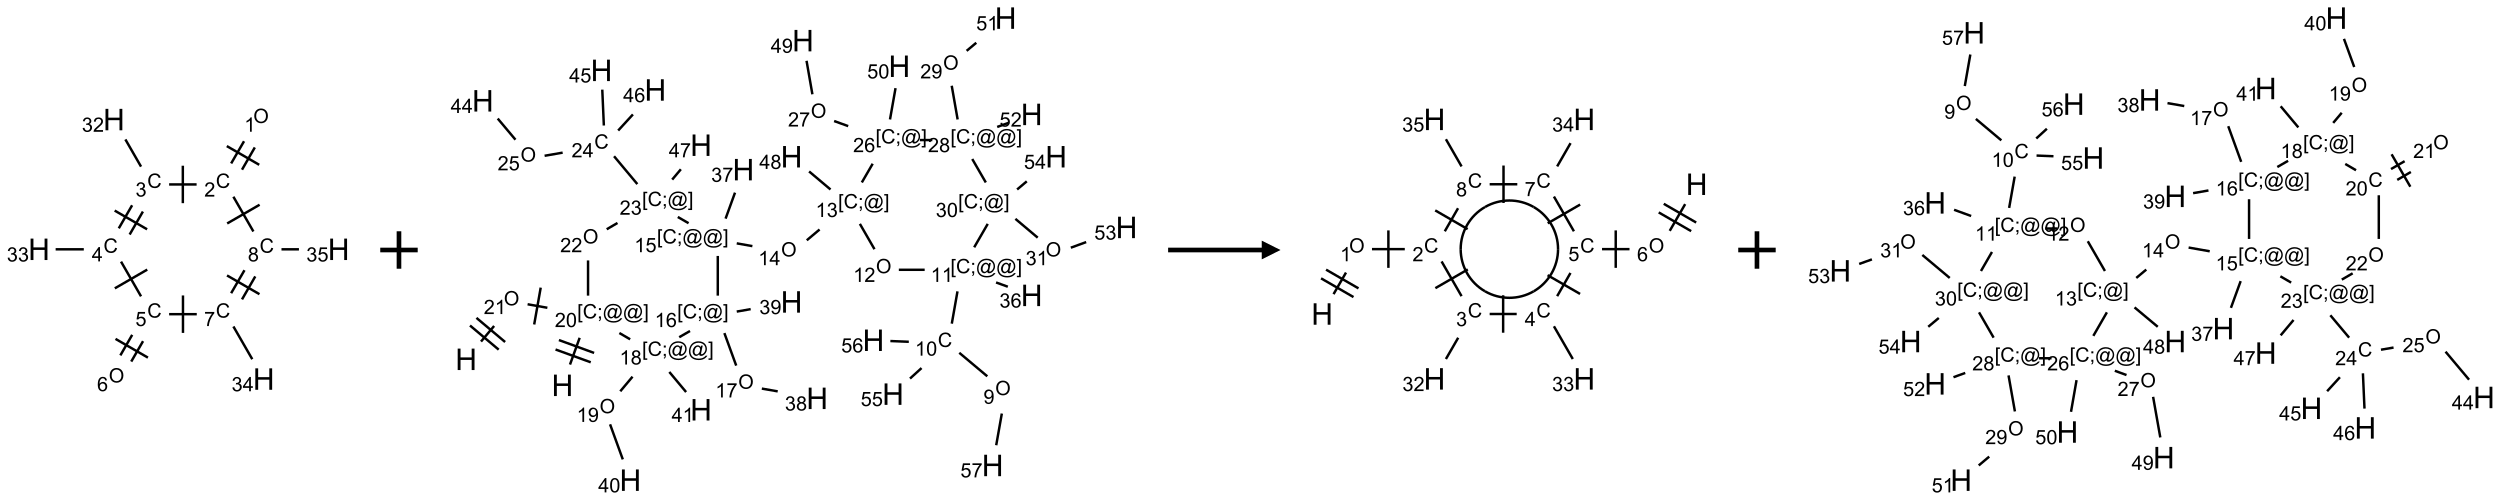 <?xml version="1.0" encoding="UTF-8"?>
<svg xmlns="http://www.w3.org/2000/svg" xmlns:xlink="http://www.w3.org/1999/xlink" width="1335" height="267" viewBox="0 0 1335 267">
<defs>
<g>
<g id="glyph-0-0">
<path d="M 1.332 0 L 1.332 -6.668 L 6.668 -6.668 L 6.668 0 Z M 1.5 -0.168 L 6.5 -0.168 L 6.5 -6.5 L 1.5 -6.5 Z M 1.5 -0.168 "/>
</g>
<g id="glyph-0-1">
<path d="M 0.516 -3.719 C 0.516 -4.984 0.855 -5.977 1.535 -6.695 C 2.215 -7.414 3.094 -7.77 4.172 -7.77 C 4.875 -7.77 5.512 -7.602 6.078 -7.266 C 6.645 -6.93 7.074 -6.461 7.371 -5.855 C 7.668 -5.254 7.816 -4.57 7.816 -3.809 C 7.816 -3.035 7.66 -2.34 7.348 -1.73 C 7.035 -1.117 6.594 -0.656 6.02 -0.34 C 5.449 -0.027 4.828 0.129 4.168 0.129 C 3.449 0.129 2.805 -0.043 2.238 -0.391 C 1.672 -0.738 1.246 -1.211 0.953 -1.812 C 0.66 -2.414 0.516 -3.047 0.516 -3.719 Z M 1.559 -3.703 C 1.559 -2.781 1.805 -2.059 2.301 -1.527 C 2.793 -1 3.414 -0.734 4.16 -0.734 C 4.922 -0.734 5.547 -1 6.039 -1.535 C 6.531 -2.07 6.777 -2.828 6.777 -3.812 C 6.777 -4.434 6.672 -4.977 6.461 -5.441 C 6.25 -5.902 5.945 -6.262 5.539 -6.52 C 5.133 -6.773 4.68 -6.902 4.176 -6.902 C 3.461 -6.902 2.848 -6.656 2.332 -6.164 C 1.816 -5.672 1.559 -4.852 1.559 -3.703 Z M 1.559 -3.703 "/>
</g>
<g id="glyph-0-2">
<path d="M 3.973 0 L 3.035 0 L 3.035 -5.973 C 2.809 -5.758 2.516 -5.543 2.148 -5.328 C 1.781 -5.113 1.453 -4.953 1.16 -4.844 L 1.16 -5.75 C 1.684 -5.996 2.145 -6.297 2.535 -6.645 C 2.93 -6.996 3.207 -7.336 3.371 -7.668 L 3.973 -7.668 Z M 3.973 0 "/>
</g>
<g id="glyph-0-3">
<path d="M 6.27 -2.676 L 7.281 -2.422 C 7.07 -1.594 6.688 -0.961 6.137 -0.523 C 5.586 -0.086 4.914 0.129 4.121 0.129 C 3.297 0.129 2.629 -0.039 2.113 -0.371 C 1.598 -0.707 1.203 -1.191 0.934 -1.828 C 0.664 -2.465 0.531 -3.145 0.531 -3.875 C 0.531 -4.672 0.684 -5.363 0.988 -5.957 C 1.293 -6.547 1.723 -6.996 2.285 -7.305 C 2.844 -7.613 3.461 -7.766 4.137 -7.766 C 4.898 -7.766 5.543 -7.57 6.062 -7.184 C 6.582 -6.793 6.945 -6.246 7.152 -5.543 L 6.156 -5.309 C 5.98 -5.863 5.723 -6.266 5.387 -6.52 C 5.051 -6.773 4.625 -6.902 4.113 -6.902 C 3.527 -6.902 3.039 -6.762 2.645 -6.48 C 2.25 -6.199 1.973 -5.82 1.812 -5.348 C 1.652 -4.871 1.574 -4.383 1.574 -3.879 C 1.574 -3.23 1.668 -2.664 1.855 -2.18 C 2.047 -1.695 2.34 -1.332 2.738 -1.094 C 3.137 -0.855 3.57 -0.734 4.035 -0.734 C 4.602 -0.734 5.082 -0.898 5.473 -1.223 C 5.867 -1.551 6.133 -2.035 6.27 -2.676 Z M 6.27 -2.676 "/>
</g>
<g id="glyph-0-4">
<path d="M 5.371 -0.902 L 5.371 0 L 0.324 0 C 0.316 -0.227 0.352 -0.441 0.434 -0.652 C 0.562 -0.996 0.766 -1.332 1.051 -1.668 C 1.332 -2 1.742 -2.387 2.277 -2.824 C 3.105 -3.504 3.668 -4.043 3.957 -4.441 C 4.25 -4.84 4.395 -5.215 4.395 -5.566 C 4.395 -5.938 4.262 -6.254 3.996 -6.508 C 3.73 -6.762 3.387 -6.891 2.957 -6.891 C 2.508 -6.891 2.145 -6.754 1.875 -6.484 C 1.605 -6.215 1.469 -5.84 1.465 -5.359 L 0.5 -5.457 C 0.566 -6.176 0.812 -6.727 1.246 -7.102 C 1.676 -7.477 2.254 -7.668 2.98 -7.668 C 3.711 -7.668 4.293 -7.465 4.719 -7.059 C 5.145 -6.652 5.359 -6.148 5.359 -5.547 C 5.359 -5.242 5.297 -4.941 5.172 -4.645 C 5.047 -4.352 4.84 -4.039 4.551 -3.715 C 4.262 -3.387 3.777 -2.938 3.105 -2.371 C 2.543 -1.898 2.18 -1.578 2.02 -1.41 C 1.859 -1.242 1.73 -1.07 1.625 -0.902 Z M 5.371 -0.902 "/>
</g>
<g id="glyph-0-5">
<path d="M 0.449 -2.016 L 1.387 -2.141 C 1.492 -1.609 1.676 -1.227 1.934 -0.992 C 2.191 -0.758 2.508 -0.641 2.879 -0.641 C 3.32 -0.641 3.695 -0.793 3.996 -1.098 C 4.301 -1.402 4.453 -1.781 4.453 -2.234 C 4.453 -2.664 4.312 -3.02 4.031 -3.301 C 3.75 -3.578 3.391 -3.719 2.957 -3.719 C 2.781 -3.719 2.562 -3.684 2.297 -3.613 L 2.402 -4.438 C 2.465 -4.43 2.516 -4.426 2.551 -4.426 C 2.949 -4.426 3.312 -4.531 3.629 -4.738 C 3.949 -4.949 4.109 -5.27 4.109 -5.703 C 4.109 -6.047 3.992 -6.332 3.762 -6.559 C 3.527 -6.785 3.227 -6.895 2.859 -6.895 C 2.496 -6.895 2.191 -6.781 1.949 -6.551 C 1.707 -6.324 1.547 -5.98 1.48 -5.52 L 0.543 -5.688 C 0.656 -6.316 0.918 -6.805 1.324 -7.148 C 1.73 -7.492 2.234 -7.668 2.84 -7.668 C 3.254 -7.668 3.641 -7.578 3.988 -7.398 C 4.34 -7.219 4.609 -6.977 4.793 -6.668 C 4.98 -6.359 5.074 -6.031 5.074 -5.684 C 5.074 -5.352 4.984 -5.051 4.809 -4.781 C 4.629 -4.512 4.367 -4.297 4.02 -4.137 C 4.473 -4.031 4.824 -3.816 5.074 -3.488 C 5.324 -3.16 5.449 -2.75 5.449 -2.254 C 5.449 -1.59 5.203 -1.023 4.719 -0.559 C 4.234 -0.098 3.617 0.137 2.875 0.137 C 2.203 0.137 1.648 -0.062 1.207 -0.465 C 0.762 -0.863 0.512 -1.379 0.449 -2.016 Z M 0.449 -2.016 "/>
</g>
<g id="glyph-0-6">
<path d="M 3.449 0 L 3.449 -1.828 L 0.137 -1.828 L 0.137 -2.688 L 3.621 -7.637 L 4.387 -7.637 L 4.387 -2.688 L 5.418 -2.688 L 5.418 -1.828 L 4.387 -1.828 L 4.387 0 Z M 3.449 -2.688 L 3.449 -6.129 L 1.059 -2.688 Z M 3.449 -2.688 "/>
</g>
<g id="glyph-0-7">
<path d="M 0.441 -2 L 1.426 -2.082 C 1.5 -1.605 1.668 -1.242 1.934 -1.004 C 2.199 -0.762 2.52 -0.641 2.895 -0.641 C 3.348 -0.641 3.73 -0.812 4.043 -1.152 C 4.355 -1.492 4.512 -1.941 4.512 -2.504 C 4.512 -3.039 4.359 -3.461 4.059 -3.77 C 3.758 -4.078 3.367 -4.234 2.879 -4.234 C 2.578 -4.234 2.305 -4.164 2.062 -4.027 C 1.82 -3.891 1.629 -3.715 1.488 -3.496 L 0.609 -3.609 L 1.348 -7.531 L 5.145 -7.531 L 5.145 -6.637 L 2.098 -6.637 L 1.688 -4.582 C 2.145 -4.902 2.625 -5.062 3.129 -5.062 C 3.797 -5.062 4.359 -4.832 4.816 -4.371 C 5.277 -3.91 5.504 -3.312 5.504 -2.59 C 5.504 -1.898 5.305 -1.301 4.902 -0.797 C 4.41 -0.18 3.742 0.129 2.895 0.129 C 2.199 0.129 1.633 -0.062 1.195 -0.453 C 0.758 -0.844 0.504 -1.359 0.441 -2 Z M 0.441 -2 "/>
</g>
<g id="glyph-0-8">
<path d="M 5.309 -5.766 L 4.375 -5.691 C 4.293 -6.059 4.172 -6.328 4.02 -6.496 C 3.766 -6.762 3.453 -6.895 3.082 -6.895 C 2.785 -6.895 2.523 -6.812 2.297 -6.645 C 2 -6.43 1.77 -6.117 1.598 -5.703 C 1.43 -5.289 1.34 -4.703 1.332 -3.938 C 1.559 -4.281 1.836 -4.535 2.16 -4.703 C 2.488 -4.871 2.828 -4.953 3.188 -4.953 C 3.812 -4.953 4.344 -4.723 4.785 -4.262 C 5.223 -3.801 5.441 -3.207 5.441 -2.48 C 5.441 -2 5.34 -1.555 5.133 -1.145 C 4.926 -0.73 4.641 -0.418 4.281 -0.199 C 3.922 0.02 3.512 0.129 3.051 0.129 C 2.27 0.129 1.633 -0.156 1.141 -0.73 C 0.648 -1.305 0.402 -2.254 0.402 -3.574 C 0.402 -5.051 0.672 -6.121 1.219 -6.793 C 1.695 -7.375 2.336 -7.668 3.141 -7.668 C 3.742 -7.668 4.234 -7.5 4.617 -7.16 C 5 -6.824 5.23 -6.359 5.309 -5.766 Z M 1.48 -2.473 C 1.48 -2.152 1.547 -1.844 1.684 -1.547 C 1.82 -1.25 2.016 -1.027 2.262 -0.871 C 2.508 -0.719 2.766 -0.641 3.035 -0.641 C 3.434 -0.641 3.773 -0.801 4.059 -1.121 C 4.344 -1.441 4.484 -1.875 4.484 -2.422 C 4.484 -2.949 4.344 -3.367 4.062 -3.668 C 3.781 -3.973 3.426 -4.125 3 -4.125 C 2.578 -4.125 2.219 -3.973 1.922 -3.668 C 1.625 -3.363 1.48 -2.969 1.48 -2.473 Z M 1.48 -2.473 "/>
</g>
<g id="glyph-0-9">
<path d="M 0.504 -6.637 L 0.504 -7.535 L 5.449 -7.535 L 5.449 -6.809 C 4.961 -6.289 4.48 -5.602 4.004 -4.746 C 3.527 -3.887 3.156 -3.004 2.895 -2.098 C 2.707 -1.461 2.59 -0.762 2.535 0 L 1.574 0 C 1.582 -0.602 1.703 -1.328 1.926 -2.176 C 2.152 -3.027 2.477 -3.848 2.898 -4.637 C 3.32 -5.426 3.77 -6.094 4.246 -6.637 Z M 0.504 -6.637 "/>
</g>
<g id="glyph-0-10">
<path d="M 1.887 -4.141 C 1.496 -4.281 1.207 -4.484 1.02 -4.75 C 0.832 -5.016 0.738 -5.328 0.738 -5.699 C 0.738 -6.254 0.938 -6.719 1.34 -7.098 C 1.738 -7.477 2.27 -7.668 2.934 -7.668 C 3.598 -7.668 4.137 -7.473 4.543 -7.086 C 4.949 -6.699 5.152 -6.227 5.152 -5.672 C 5.152 -5.316 5.059 -5.008 4.871 -4.746 C 4.688 -4.484 4.406 -4.281 4.027 -4.141 C 4.496 -3.988 4.852 -3.742 5.098 -3.402 C 5.34 -3.062 5.465 -2.656 5.465 -2.184 C 5.465 -1.531 5.234 -0.98 4.77 -0.535 C 4.309 -0.09 3.703 0.129 2.949 0.129 C 2.195 0.129 1.586 -0.094 1.125 -0.539 C 0.664 -0.984 0.434 -1.543 0.434 -2.207 C 0.434 -2.703 0.559 -3.121 0.809 -3.457 C 1.062 -3.793 1.422 -4.02 1.887 -4.141 Z M 1.699 -5.73 C 1.699 -5.367 1.812 -5.074 2.047 -4.844 C 2.281 -4.613 2.582 -4.5 2.953 -4.5 C 3.312 -4.5 3.609 -4.613 3.84 -4.84 C 4.07 -5.066 4.188 -5.348 4.188 -5.676 C 4.188 -6.02 4.07 -6.309 3.832 -6.543 C 3.594 -6.777 3.297 -6.895 2.941 -6.895 C 2.586 -6.895 2.289 -6.781 2.051 -6.551 C 1.816 -6.324 1.699 -6.047 1.699 -5.73 Z M 1.395 -2.203 C 1.395 -1.938 1.461 -1.676 1.586 -1.426 C 1.711 -1.176 1.902 -0.984 2.152 -0.848 C 2.402 -0.711 2.672 -0.641 2.957 -0.641 C 3.406 -0.641 3.777 -0.785 4.066 -1.074 C 4.359 -1.363 4.504 -1.727 4.504 -2.172 C 4.504 -2.625 4.355 -2.996 4.055 -3.293 C 3.754 -3.586 3.379 -3.734 2.926 -3.734 C 2.484 -3.734 2.121 -3.59 1.832 -3.297 C 1.543 -3.004 1.395 -2.641 1.395 -2.203 Z M 1.395 -2.203 "/>
</g>
<g id="glyph-0-11">
<path d="M 0.723 2.121 L 0.723 -7.637 L 2.793 -7.637 L 2.793 -6.859 L 1.66 -6.859 L 1.66 1.344 L 2.793 1.344 L 2.793 2.121 Z M 0.723 2.121 "/>
</g>
<g id="glyph-0-12">
<path d="M 0.949 -4.465 L 0.949 -5.531 L 2.016 -5.531 L 2.016 -4.465 Z M 0.949 0 L 0.949 -1.066 L 2.016 -1.066 L 2.016 0 C 2.016 0.391 1.945 0.711 1.809 0.949 C 1.668 1.191 1.449 1.379 1.145 1.512 L 0.887 1.109 C 1.082 1.023 1.23 0.895 1.324 0.727 C 1.418 0.559 1.469 0.316 1.48 0 Z M 0.949 0 "/>
</g>
<g id="glyph-0-13">
<path d="M 6.047 -0.848 C 5.82 -0.59 5.57 -0.379 5.289 -0.223 C 5.008 -0.062 4.73 0.016 4.449 0.016 C 4.141 0.016 3.84 -0.074 3.547 -0.254 C 3.254 -0.434 3.02 -0.715 2.836 -1.09 C 2.652 -1.465 2.562 -1.875 2.562 -2.324 C 2.562 -2.875 2.703 -3.43 2.988 -3.98 C 3.27 -4.535 3.621 -4.953 4.043 -5.23 C 4.461 -5.508 4.871 -5.645 5.266 -5.645 C 5.566 -5.645 5.855 -5.566 6.129 -5.41 C 6.402 -5.25 6.641 -5.012 6.84 -4.688 L 7.016 -5.496 L 7.949 -5.496 L 7.199 -2 C 7.094 -1.516 7.043 -1.246 7.043 -1.191 C 7.043 -1.098 7.078 -1.02 7.148 -0.949 C 7.219 -0.883 7.305 -0.848 7.406 -0.848 C 7.59 -0.848 7.832 -0.953 8.129 -1.168 C 8.527 -1.445 8.84 -1.816 9.07 -2.285 C 9.301 -2.75 9.418 -3.234 9.418 -3.73 C 9.418 -4.309 9.27 -4.852 8.973 -5.355 C 8.676 -5.859 8.23 -6.262 7.645 -6.562 C 7.055 -6.863 6.406 -7.016 5.691 -7.016 C 4.879 -7.016 4.137 -6.824 3.465 -6.445 C 2.793 -6.066 2.273 -5.52 1.902 -4.809 C 1.535 -4.098 1.348 -3.34 1.348 -2.527 C 1.348 -1.676 1.535 -0.941 1.902 -0.328 C 2.273 0.285 2.809 0.742 3.508 1.035 C 4.207 1.328 4.984 1.473 5.832 1.473 C 6.742 1.473 7.504 1.32 8.121 1.016 C 8.734 0.711 9.195 0.34 9.5 -0.098 L 10.441 -0.098 C 10.266 0.266 9.961 0.637 9.531 1.016 C 9.102 1.395 8.59 1.695 7.996 1.914 C 7.402 2.133 6.688 2.246 5.848 2.246 C 5.078 2.246 4.367 2.145 3.715 1.949 C 3.066 1.75 2.512 1.453 2.051 1.055 C 1.594 0.656 1.25 0.199 1.016 -0.316 C 0.723 -0.973 0.578 -1.684 0.578 -2.441 C 0.578 -3.289 0.75 -4.098 1.098 -4.863 C 1.523 -5.805 2.125 -6.527 2.902 -7.027 C 3.684 -7.527 4.629 -7.777 5.738 -7.777 C 6.602 -7.777 7.375 -7.602 8.059 -7.246 C 8.746 -6.895 9.285 -6.371 9.684 -5.672 C 10.02 -5.07 10.188 -4.418 10.188 -3.715 C 10.188 -2.707 9.832 -1.812 9.125 -1.031 C 8.492 -0.328 7.801 0.02 7.051 0.02 C 6.812 0.02 6.617 -0.016 6.473 -0.09 C 6.324 -0.16 6.215 -0.266 6.145 -0.402 C 6.102 -0.488 6.066 -0.637 6.047 -0.848 Z M 3.527 -2.262 C 3.527 -1.785 3.641 -1.414 3.863 -1.152 C 4.09 -0.887 4.348 -0.754 4.641 -0.754 C 4.836 -0.754 5.039 -0.812 5.254 -0.93 C 5.469 -1.047 5.676 -1.219 5.871 -1.449 C 6.066 -1.676 6.23 -1.969 6.355 -2.32 C 6.48 -2.672 6.543 -3.027 6.543 -3.379 C 6.543 -3.852 6.426 -4.219 6.191 -4.48 C 5.957 -4.738 5.672 -4.871 5.332 -4.871 C 5.109 -4.871 4.902 -4.812 4.707 -4.699 C 4.512 -4.586 4.32 -4.406 4.137 -4.156 C 3.953 -3.906 3.805 -3.602 3.691 -3.246 C 3.582 -2.887 3.527 -2.559 3.527 -2.262 Z M 3.527 -2.262 "/>
</g>
<g id="glyph-0-14">
<path d="M 2.27 2.121 L 0.203 2.121 L 0.203 1.344 L 1.332 1.344 L 1.332 -6.859 L 0.203 -6.859 L 0.203 -7.637 L 2.27 -7.637 Z M 2.27 2.121 "/>
</g>
<g id="glyph-0-15">
<path d="M 0.441 -3.766 C 0.441 -4.668 0.535 -5.395 0.723 -5.945 C 0.906 -6.496 1.184 -6.922 1.551 -7.219 C 1.918 -7.516 2.375 -7.668 2.934 -7.668 C 3.344 -7.668 3.703 -7.586 4.012 -7.418 C 4.32 -7.254 4.574 -7.016 4.777 -6.707 C 4.977 -6.395 5.137 -6.016 5.25 -5.57 C 5.363 -5.125 5.422 -4.523 5.422 -3.766 C 5.422 -2.871 5.328 -2.148 5.145 -1.598 C 4.961 -1.047 4.688 -0.621 4.32 -0.32 C 3.953 -0.02 3.492 0.129 2.934 0.129 C 2.195 0.129 1.617 -0.133 1.199 -0.66 C 0.695 -1.297 0.441 -2.332 0.441 -3.766 Z M 1.406 -3.766 C 1.406 -2.512 1.555 -1.68 1.848 -1.262 C 2.141 -0.848 2.5 -0.641 2.934 -0.641 C 3.363 -0.641 3.727 -0.848 4.02 -1.266 C 4.312 -1.684 4.457 -2.516 4.457 -3.766 C 4.457 -5.023 4.312 -5.859 4.02 -6.27 C 3.727 -6.684 3.359 -6.891 2.922 -6.891 C 2.492 -6.891 2.148 -6.707 1.891 -6.344 C 1.566 -5.879 1.406 -5.02 1.406 -3.766 Z M 1.406 -3.766 "/>
</g>
<g id="glyph-0-16">
<path d="M 0.582 -1.766 L 1.484 -1.848 C 1.562 -1.426 1.707 -1.117 1.922 -0.926 C 2.137 -0.734 2.414 -0.641 2.75 -0.641 C 3.039 -0.641 3.289 -0.707 3.508 -0.84 C 3.727 -0.973 3.902 -1.148 4.043 -1.367 C 4.18 -1.586 4.297 -1.887 4.391 -2.262 C 4.484 -2.637 4.531 -3.016 4.531 -3.406 C 4.531 -3.449 4.531 -3.512 4.527 -3.594 C 4.34 -3.297 4.082 -3.055 3.758 -2.867 C 3.434 -2.68 3.082 -2.59 2.703 -2.59 C 2.07 -2.59 1.535 -2.816 1.098 -3.277 C 0.66 -3.734 0.441 -4.34 0.441 -5.09 C 0.441 -5.863 0.672 -6.484 1.129 -6.957 C 1.586 -7.43 2.156 -7.668 2.844 -7.668 C 3.34 -7.668 3.793 -7.531 4.207 -7.266 C 4.617 -7 4.93 -6.617 5.145 -6.121 C 5.355 -5.629 5.465 -4.91 5.465 -3.973 C 5.465 -2.996 5.359 -2.223 5.145 -1.645 C 4.934 -1.066 4.617 -0.625 4.199 -0.324 C 3.781 -0.02 3.293 0.129 2.73 0.129 C 2.133 0.129 1.645 -0.035 1.266 -0.367 C 0.887 -0.699 0.66 -1.164 0.582 -1.766 Z M 4.422 -5.137 C 4.422 -5.676 4.277 -6.102 3.992 -6.418 C 3.707 -6.734 3.359 -6.891 2.957 -6.891 C 2.543 -6.891 2.18 -6.719 1.871 -6.379 C 1.562 -6.039 1.406 -5.598 1.406 -5.059 C 1.406 -4.57 1.555 -4.176 1.848 -3.871 C 2.141 -3.566 2.5 -3.418 2.934 -3.418 C 3.367 -3.418 3.723 -3.57 4.004 -3.871 C 4.281 -4.176 4.422 -4.598 4.422 -5.137 Z M 4.422 -5.137 "/>
</g>
<g id="glyph-1-0">
<path d="M 2 0 L 2 -10 L 10 -10 L 10 0 Z M 2.25 -0.25 L 9.75 -0.25 L 9.75 -9.75 L 2.25 -9.75 Z M 2.25 -0.25 "/>
</g>
<g id="glyph-1-1">
<path d="M 1.281 0 L 1.281 -11.453 L 2.797 -11.453 L 2.797 -6.75 L 8.75 -6.75 L 8.75 -11.453 L 10.266 -11.453 L 10.266 0 L 8.75 0 L 8.75 -5.398 L 2.797 -5.398 L 2.797 0 Z M 1.281 0 "/>
</g>
</g>
</defs>
<path fill="none" stroke-width="0.033" stroke-linecap="butt" stroke-linejoin="miter" stroke="rgb(0%, 0%, 0%)" stroke-opacity="1" stroke-miterlimit="10" d="M 2.737 0.289 L 2.565 0.586 " transform="matrix(40, 0, 0, 40, 20.83, 63.852)"/>
<path fill="none" stroke-width="0.033" stroke-linecap="butt" stroke-linejoin="miter" stroke="rgb(0%, 0%, 0%)" stroke-opacity="1" stroke-miterlimit="10" d="M 2.881 0.372 L 2.71 0.669 " transform="matrix(40, 0, 0, 40, 20.83, 63.852)"/>
<path fill="none" stroke-width="0.033" stroke-linecap="butt" stroke-linejoin="miter" stroke="rgb(0%, 0%, 0%)" stroke-opacity="1" stroke-miterlimit="10" d="M 2.507 0.354 L 2.94 0.604 " transform="matrix(40, 0, 0, 40, 20.83, 63.852)"/>
<path fill="none" stroke-width="0.033" stroke-linecap="butt" stroke-linejoin="miter" stroke="rgb(0%, 0%, 0%)" stroke-opacity="1" stroke-miterlimit="10" d="M 2.104 0.866 L 1.737 0.866 " transform="matrix(40, 0, 0, 40, 20.83, 63.852)"/>
<path fill="none" stroke-width="0.033" stroke-linecap="butt" stroke-linejoin="miter" stroke="rgb(0%, 0%, 0%)" stroke-opacity="1" stroke-miterlimit="10" d="M 1.92 0.616 L 1.92 1.116 " transform="matrix(40, 0, 0, 40, 20.83, 63.852)"/>
<path fill="none" stroke-width="0.033" stroke-linecap="butt" stroke-linejoin="miter" stroke="rgb(0%, 0%, 0%)" stroke-opacity="1" stroke-miterlimit="10" d="M 1.362 0.628 L 1.153 0.265 " transform="matrix(40, 0, 0, 40, 20.83, 63.852)"/>
<path fill="none" stroke-width="0.033" stroke-linecap="butt" stroke-linejoin="miter" stroke="rgb(0%, 0%, 0%)" stroke-opacity="1" stroke-miterlimit="10" d="M 1.243 1.144 L 1.065 1.452 " transform="matrix(40, 0, 0, 40, 20.83, 63.852)"/>
<path fill="none" stroke-width="0.033" stroke-linecap="butt" stroke-linejoin="miter" stroke="rgb(0%, 0%, 0%)" stroke-opacity="1" stroke-miterlimit="10" d="M 1.387 1.228 L 1.21 1.535 " transform="matrix(40, 0, 0, 40, 20.83, 63.852)"/>
<path fill="none" stroke-width="0.033" stroke-linecap="butt" stroke-linejoin="miter" stroke="rgb(0%, 0%, 0%)" stroke-opacity="1" stroke-miterlimit="10" d="M 1.01 1.215 L 1.443 1.465 " transform="matrix(40, 0, 0, 40, 20.83, 63.852)"/>
<path fill="none" stroke-width="0.033" stroke-linecap="butt" stroke-linejoin="miter" stroke="rgb(0%, 0%, 0%)" stroke-opacity="1" stroke-miterlimit="10" d="M 0.598 1.732 L 0.222 1.732 " transform="matrix(40, 0, 0, 40, 20.83, 63.852)"/>
<path fill="none" stroke-width="0.033" stroke-linecap="butt" stroke-linejoin="miter" stroke="rgb(0%, 0%, 0%)" stroke-opacity="1" stroke-miterlimit="10" d="M 1.095 1.896 L 1.362 2.36 " transform="matrix(40, 0, 0, 40, 20.83, 63.852)"/>
<path fill="none" stroke-width="0.033" stroke-linecap="butt" stroke-linejoin="miter" stroke="rgb(0%, 0%, 0%)" stroke-opacity="1" stroke-miterlimit="10" d="M 1.012 2.253 L 1.445 2.003 " transform="matrix(40, 0, 0, 40, 20.83, 63.852)"/>
<path fill="none" stroke-width="0.033" stroke-linecap="butt" stroke-linejoin="miter" stroke="rgb(0%, 0%, 0%)" stroke-opacity="1" stroke-miterlimit="10" d="M 1.244 2.874 L 1.086 3.148 " transform="matrix(40, 0, 0, 40, 20.83, 63.852)"/>
<path fill="none" stroke-width="0.033" stroke-linecap="butt" stroke-linejoin="miter" stroke="rgb(0%, 0%, 0%)" stroke-opacity="1" stroke-miterlimit="10" d="M 1.389 2.958 L 1.231 3.231 " transform="matrix(40, 0, 0, 40, 20.83, 63.852)"/>
<path fill="none" stroke-width="0.033" stroke-linecap="butt" stroke-linejoin="miter" stroke="rgb(0%, 0%, 0%)" stroke-opacity="1" stroke-miterlimit="10" d="M 1.021 2.928 L 1.454 3.178 " transform="matrix(40, 0, 0, 40, 20.83, 63.852)"/>
<path fill="none" stroke-width="0.033" stroke-linecap="butt" stroke-linejoin="miter" stroke="rgb(0%, 0%, 0%)" stroke-opacity="1" stroke-miterlimit="10" d="M 1.737 2.598 L 2.106 2.598 " transform="matrix(40, 0, 0, 40, 20.83, 63.852)"/>
<path fill="none" stroke-width="0.033" stroke-linecap="butt" stroke-linejoin="miter" stroke="rgb(0%, 0%, 0%)" stroke-opacity="1" stroke-miterlimit="10" d="M 1.922 2.848 L 1.922 2.348 " transform="matrix(40, 0, 0, 40, 20.83, 63.852)"/>
<path fill="none" stroke-width="0.033" stroke-linecap="butt" stroke-linejoin="miter" stroke="rgb(0%, 0%, 0%)" stroke-opacity="1" stroke-miterlimit="10" d="M 2.595 2.762 L 2.847 3.199 " transform="matrix(40, 0, 0, 40, 20.83, 63.852)"/>
<path fill="none" stroke-width="0.033" stroke-linecap="butt" stroke-linejoin="miter" stroke="rgb(0%, 0%, 0%)" stroke-opacity="1" stroke-miterlimit="10" d="M 2.71 2.401 L 2.887 2.094 " transform="matrix(40, 0, 0, 40, 20.83, 63.852)"/>
<path fill="none" stroke-width="0.033" stroke-linecap="butt" stroke-linejoin="miter" stroke="rgb(0%, 0%, 0%)" stroke-opacity="1" stroke-miterlimit="10" d="M 2.565 2.318 L 2.743 2.011 " transform="matrix(40, 0, 0, 40, 20.83, 63.852)"/>
<path fill="none" stroke-width="0.033" stroke-linecap="butt" stroke-linejoin="miter" stroke="rgb(0%, 0%, 0%)" stroke-opacity="1" stroke-miterlimit="10" d="M 2.943 2.331 L 2.51 2.081 " transform="matrix(40, 0, 0, 40, 20.83, 63.852)"/>
<path fill="none" stroke-width="0.033" stroke-linecap="butt" stroke-linejoin="miter" stroke="rgb(0%, 0%, 0%)" stroke-opacity="1" stroke-miterlimit="10" d="M 2.862 1.494 L 2.595 1.03 " transform="matrix(40, 0, 0, 40, 20.83, 63.852)"/>
<path fill="none" stroke-width="0.033" stroke-linecap="butt" stroke-linejoin="miter" stroke="rgb(0%, 0%, 0%)" stroke-opacity="1" stroke-miterlimit="10" d="M 2.945 1.137 L 2.512 1.387 " transform="matrix(40, 0, 0, 40, 20.83, 63.852)"/>
<path fill="none" stroke-width="0.033" stroke-linecap="butt" stroke-linejoin="miter" stroke="rgb(0%, 0%, 0%)" stroke-opacity="1" stroke-miterlimit="10" d="M 3.237 1.732 L 3.47 1.732 " transform="matrix(40, 0, 0, 40, 20.83, 63.852)"/>
<g fill="rgb(0%, 0%, 0%)" fill-opacity="1">
<use xlink:href="#glyph-0-1" x="135.254" y="65.699"/>
</g>
<g fill="rgb(0%, 0%, 0%)" fill-opacity="1">
<use xlink:href="#glyph-0-2" x="130.457" y="70.332"/>
</g>
<g fill="rgb(0%, 0%, 0%)" fill-opacity="1">
<use xlink:href="#glyph-0-3" x="115.238" y="100.336"/>
</g>
<g fill="rgb(0%, 0%, 0%)" fill-opacity="1">
<use xlink:href="#glyph-0-4" x="109.066" y="104.973"/>
</g>
<g fill="rgb(0%, 0%, 0%)" fill-opacity="1">
<use xlink:href="#glyph-0-3" x="78.613" y="100.336"/>
</g>
<g fill="rgb(0%, 0%, 0%)" fill-opacity="1">
<use xlink:href="#glyph-0-5" x="72.359" y="104.973"/>
</g>
<g fill="rgb(0%, 0%, 0%)" fill-opacity="1">
<use xlink:href="#glyph-1-1" x="55.059" y="69.578"/>
</g>
<g fill="rgb(0%, 0%, 0%)" fill-opacity="1">
<use xlink:href="#glyph-0-5" x="43.703" y="70.371"/>
<use xlink:href="#glyph-0-4" x="49.635" y="70.371"/>
</g>
<g fill="rgb(0%, 0%, 0%)" fill-opacity="1">
<use xlink:href="#glyph-0-3" x="55.238" y="134.977"/>
</g>
<g fill="rgb(0%, 0%, 0%)" fill-opacity="1">
<use xlink:href="#glyph-0-6" x="49.016" y="139.582"/>
</g>
<g fill="rgb(0%, 0%, 0%)" fill-opacity="1">
<use xlink:href="#glyph-1-1" x="15.059" y="138.859"/>
</g>
<g fill="rgb(0%, 0%, 0%)" fill-opacity="1">
<use xlink:href="#glyph-0-5" x="3.625" y="139.652"/>
<use xlink:href="#glyph-0-5" x="9.557" y="139.652"/>
</g>
<g fill="rgb(0%, 0%, 0%)" fill-opacity="1">
<use xlink:href="#glyph-0-3" x="78.613" y="169.621"/>
</g>
<g fill="rgb(0%, 0%, 0%)" fill-opacity="1">
<use xlink:href="#glyph-0-7" x="72.301" y="174.121"/>
</g>
<g fill="rgb(0%, 0%, 0%)" fill-opacity="1">
<use xlink:href="#glyph-0-1" x="58.074" y="204.266"/>
</g>
<g fill="rgb(0%, 0%, 0%)" fill-opacity="1">
<use xlink:href="#glyph-0-8" x="51.812" y="208.895"/>
</g>
<g fill="rgb(0%, 0%, 0%)" fill-opacity="1">
<use xlink:href="#glyph-0-3" x="115.238" y="169.621"/>
</g>
<g fill="rgb(0%, 0%, 0%)" fill-opacity="1">
<use xlink:href="#glyph-0-9" x="108.984" y="174.125"/>
</g>
<g fill="rgb(0%, 0%, 0%)" fill-opacity="1">
<use xlink:href="#glyph-1-1" x="135.059" y="208.145"/>
</g>
<g fill="rgb(0%, 0%, 0%)" fill-opacity="1">
<use xlink:href="#glyph-0-5" x="123.656" y="208.934"/>
<use xlink:href="#glyph-0-6" x="129.589" y="208.934"/>
</g>
<g fill="rgb(0%, 0%, 0%)" fill-opacity="1">
<use xlink:href="#glyph-0-3" x="138.613" y="134.977"/>
</g>
<g fill="rgb(0%, 0%, 0%)" fill-opacity="1">
<use xlink:href="#glyph-0-10" x="132.344" y="139.613"/>
</g>
<g fill="rgb(0%, 0%, 0%)" fill-opacity="1">
<use xlink:href="#glyph-1-1" x="175.059" y="138.859"/>
</g>
<g fill="rgb(0%, 0%, 0%)" fill-opacity="1">
<use xlink:href="#glyph-0-5" x="163.566" y="139.652"/>
<use xlink:href="#glyph-0-7" x="169.499" y="139.652"/>
</g>
<path fill="none" stroke-width="0.062" stroke-linecap="butt" stroke-linejoin="miter" stroke="rgb(0%, 0%, 0%)" stroke-opacity="1" stroke-miterlimit="10" d="M 0 0 L 0.5 0 M 0.25 -0.25 L 0.25 0.25 " transform="matrix(40, 0, 0, 40, 203.053, 133.5)"/>
<path fill="none" stroke-width="0.033" stroke-linecap="butt" stroke-linejoin="miter" stroke="rgb(0%, 0%, 0%)" stroke-opacity="1" stroke-miterlimit="10" d="M 1.387 4.625 L 1.516 4.268 " transform="matrix(40, 0, 0, 40, 248.897, 9.67)"/>
<path fill="none" stroke-width="0.033" stroke-linecap="butt" stroke-linejoin="miter" stroke="rgb(0%, 0%, 0%)" stroke-opacity="1" stroke-miterlimit="10" d="M 1.709 4.47 L 1.239 4.298 " transform="matrix(40, 0, 0, 40, 248.897, 9.67)"/>
<path fill="none" stroke-width="0.033" stroke-linecap="butt" stroke-linejoin="miter" stroke="rgb(0%, 0%, 0%)" stroke-opacity="1" stroke-miterlimit="10" d="M 1.664 4.595 L 1.194 4.424 " transform="matrix(40, 0, 0, 40, 248.897, 9.67)"/>
<path fill="none" stroke-width="0.033" stroke-linecap="butt" stroke-linejoin="miter" stroke="rgb(0%, 0%, 0%)" stroke-opacity="1" stroke-miterlimit="10" d="M 1.085 3.867 L 0.821 3.82 " transform="matrix(40, 0, 0, 40, 248.897, 9.67)"/>
<path fill="none" stroke-width="0.033" stroke-linecap="butt" stroke-linejoin="miter" stroke="rgb(0%, 0%, 0%)" stroke-opacity="1" stroke-miterlimit="10" d="M 0.996 3.598 L 0.909 4.09 " transform="matrix(40, 0, 0, 40, 248.897, 9.67)"/>
<path fill="none" stroke-width="0.033" stroke-linecap="butt" stroke-linejoin="miter" stroke="rgb(0%, 0%, 0%)" stroke-opacity="1" stroke-miterlimit="10" d="M 0.374 4.11 L 0.199 4.318 " transform="matrix(40, 0, 0, 40, 248.897, 9.67)"/>
<path fill="none" stroke-width="0.033" stroke-linecap="butt" stroke-linejoin="miter" stroke="rgb(0%, 0%, 0%)" stroke-opacity="1" stroke-miterlimit="10" d="M 0.052 4.104 L 0.435 4.426 " transform="matrix(40, 0, 0, 40, 248.897, 9.67)"/>
<path fill="none" stroke-width="0.033" stroke-linecap="butt" stroke-linejoin="miter" stroke="rgb(0%, 0%, 0%)" stroke-opacity="1" stroke-miterlimit="10" d="M 0.138 4.002 L 0.521 4.324 " transform="matrix(40, 0, 0, 40, 248.897, 9.67)"/>
<path fill="none" stroke-width="0.033" stroke-linecap="butt" stroke-linejoin="miter" stroke="rgb(0%, 0%, 0%)" stroke-opacity="1" stroke-miterlimit="10" d="M 2.046 4.204 L 2.19 4.288 " transform="matrix(40, 0, 0, 40, 248.897, 9.67)"/>
<path fill="none" stroke-width="0.033" stroke-linecap="butt" stroke-linejoin="miter" stroke="rgb(0%, 0%, 0%)" stroke-opacity="1" stroke-miterlimit="10" d="M 2.222 4.787 L 2.058 4.982 " transform="matrix(40, 0, 0, 40, 248.897, 9.67)"/>
<path fill="none" stroke-width="0.033" stroke-linecap="butt" stroke-linejoin="miter" stroke="rgb(0%, 0%, 0%)" stroke-opacity="1" stroke-miterlimit="10" d="M 1.922 5.423 L 2.092 5.891 " transform="matrix(40, 0, 0, 40, 248.897, 9.67)"/>
<path fill="none" stroke-width="0.033" stroke-linecap="butt" stroke-linejoin="miter" stroke="rgb(0%, 0%, 0%)" stroke-opacity="1" stroke-miterlimit="10" d="M 2.713 4.724 L 2.937 4.992 " transform="matrix(40, 0, 0, 40, 248.897, 9.67)"/>
<path fill="none" stroke-width="0.033" stroke-linecap="butt" stroke-linejoin="miter" stroke="rgb(0%, 0%, 0%)" stroke-opacity="1" stroke-miterlimit="10" d="M 2.845 4.26 L 2.989 4.177 " transform="matrix(40, 0, 0, 40, 248.897, 9.67)"/>
<path fill="none" stroke-width="0.033" stroke-linecap="butt" stroke-linejoin="miter" stroke="rgb(0%, 0%, 0%)" stroke-opacity="1" stroke-miterlimit="10" d="M 3.448 4.205 L 3.606 4.639 " transform="matrix(40, 0, 0, 40, 248.897, 9.67)"/>
<path fill="none" stroke-width="0.033" stroke-linecap="butt" stroke-linejoin="miter" stroke="rgb(0%, 0%, 0%)" stroke-opacity="1" stroke-miterlimit="10" d="M 3.948 4.946 L 4.16 4.983 " transform="matrix(40, 0, 0, 40, 248.897, 9.67)"/>
<path fill="none" stroke-width="0.033" stroke-linecap="butt" stroke-linejoin="miter" stroke="rgb(0%, 0%, 0%)" stroke-opacity="1" stroke-miterlimit="10" d="M 3.613 3.918 L 3.799 3.885 " transform="matrix(40, 0, 0, 40, 248.897, 9.67)"/>
<path fill="none" stroke-width="0.033" stroke-linecap="butt" stroke-linejoin="miter" stroke="rgb(0%, 0%, 0%)" stroke-opacity="1" stroke-miterlimit="10" d="M 3.36 3.705 L 3.36 3.175 " transform="matrix(40, 0, 0, 40, 248.897, 9.67)"/>
<path fill="none" stroke-width="0.033" stroke-linecap="butt" stroke-linejoin="miter" stroke="rgb(0%, 0%, 0%)" stroke-opacity="1" stroke-miterlimit="10" d="M 3.613 3.007 L 3.822 3.044 " transform="matrix(40, 0, 0, 40, 248.897, 9.67)"/>
<path fill="none" stroke-width="0.033" stroke-linecap="butt" stroke-linejoin="miter" stroke="rgb(0%, 0%, 0%)" stroke-opacity="1" stroke-miterlimit="10" d="M 4.548 2.966 L 4.719 2.822 " transform="matrix(40, 0, 0, 40, 248.897, 9.67)"/>
<path fill="none" stroke-width="0.033" stroke-linecap="butt" stroke-linejoin="miter" stroke="rgb(0%, 0%, 0%)" stroke-opacity="1" stroke-miterlimit="10" d="M 4.865 2.288 L 4.579 2.047 " transform="matrix(40, 0, 0, 40, 248.897, 9.67)"/>
<path fill="none" stroke-width="0.033" stroke-linecap="butt" stroke-linejoin="miter" stroke="rgb(0%, 0%, 0%)" stroke-opacity="1" stroke-miterlimit="10" d="M 5.257 2.747 L 5.452 3.085 " transform="matrix(40, 0, 0, 40, 248.897, 9.67)"/>
<path fill="none" stroke-width="0.033" stroke-linecap="butt" stroke-linejoin="miter" stroke="rgb(0%, 0%, 0%)" stroke-opacity="1" stroke-miterlimit="10" d="M 5.777 3.36 L 6.122 3.36 " transform="matrix(40, 0, 0, 40, 248.897, 9.67)"/>
<path fill="none" stroke-width="0.033" stroke-linecap="butt" stroke-linejoin="miter" stroke="rgb(0%, 0%, 0%)" stroke-opacity="1" stroke-miterlimit="10" d="M 6.56 3.648 L 6.484 4.079 " transform="matrix(40, 0, 0, 40, 248.897, 9.67)"/>
<path fill="none" stroke-width="0.033" stroke-linecap="butt" stroke-linejoin="miter" stroke="rgb(0%, 0%, 0%)" stroke-opacity="1" stroke-miterlimit="10" d="M 6.584 4.468 L 6.958 4.782 " transform="matrix(40, 0, 0, 40, 248.897, 9.67)"/>
<path fill="none" stroke-width="0.033" stroke-linecap="butt" stroke-linejoin="miter" stroke="rgb(0%, 0%, 0%)" stroke-opacity="1" stroke-miterlimit="10" d="M 7.152 5.279 L 7.077 5.702 " transform="matrix(40, 0, 0, 40, 248.897, 9.67)"/>
<path fill="none" stroke-width="0.033" stroke-linecap="butt" stroke-linejoin="miter" stroke="rgb(0%, 0%, 0%)" stroke-opacity="1" stroke-miterlimit="10" d="M 6.08 4.672 L 5.926 4.812 " transform="matrix(40, 0, 0, 40, 248.897, 9.67)"/>
<path fill="none" stroke-width="0.033" stroke-linecap="butt" stroke-linejoin="miter" stroke="rgb(0%, 0%, 0%)" stroke-opacity="1" stroke-miterlimit="10" d="M 5.91 4.321 L 5.664 4.311 " transform="matrix(40, 0, 0, 40, 248.897, 9.67)"/>
<path fill="none" stroke-width="0.033" stroke-linecap="butt" stroke-linejoin="miter" stroke="rgb(0%, 0%, 0%)" stroke-opacity="1" stroke-miterlimit="10" d="M 7.075 3.529 L 7.232 3.586 " transform="matrix(40, 0, 0, 40, 248.897, 9.67)"/>
<path fill="none" stroke-width="0.033" stroke-linecap="butt" stroke-linejoin="miter" stroke="rgb(0%, 0%, 0%)" stroke-opacity="1" stroke-miterlimit="10" d="M 6.783 3.06 L 6.964 2.747 " transform="matrix(40, 0, 0, 40, 248.897, 9.67)"/>
<path fill="none" stroke-width="0.033" stroke-linecap="butt" stroke-linejoin="miter" stroke="rgb(0%, 0%, 0%)" stroke-opacity="1" stroke-miterlimit="10" d="M 7.333 2.68 L 7.631 2.931 " transform="matrix(40, 0, 0, 40, 248.897, 9.67)"/>
<path fill="none" stroke-width="0.033" stroke-linecap="butt" stroke-linejoin="miter" stroke="rgb(0%, 0%, 0%)" stroke-opacity="1" stroke-miterlimit="10" d="M 8.073 3.065 L 8.278 2.99 " transform="matrix(40, 0, 0, 40, 248.897, 9.67)"/>
<path fill="none" stroke-width="0.033" stroke-linecap="butt" stroke-linejoin="miter" stroke="rgb(0%, 0%, 0%)" stroke-opacity="1" stroke-miterlimit="10" d="M 7.356 2.288 L 7.485 2.179 " transform="matrix(40, 0, 0, 40, 248.897, 9.67)"/>
<path fill="none" stroke-width="0.033" stroke-linecap="butt" stroke-linejoin="miter" stroke="rgb(0%, 0%, 0%)" stroke-opacity="1" stroke-miterlimit="10" d="M 6.938 2.194 L 6.757 1.881 " transform="matrix(40, 0, 0, 40, 248.897, 9.67)"/>
<path fill="none" stroke-width="0.033" stroke-linecap="butt" stroke-linejoin="miter" stroke="rgb(0%, 0%, 0%)" stroke-opacity="1" stroke-miterlimit="10" d="M 6.562 1.353 L 6.483 0.903 " transform="matrix(40, 0, 0, 40, 248.897, 9.67)"/>
<path fill="none" stroke-width="0.033" stroke-linecap="butt" stroke-linejoin="miter" stroke="rgb(0%, 0%, 0%)" stroke-opacity="1" stroke-miterlimit="10" d="M 6.682 0.437 L 6.811 0.329 " transform="matrix(40, 0, 0, 40, 248.897, 9.67)"/>
<path fill="none" stroke-width="0.033" stroke-linecap="butt" stroke-linejoin="miter" stroke="rgb(0%, 0%, 0%)" stroke-opacity="1" stroke-miterlimit="10" d="M 7.09 1.453 L 7.246 1.396 " transform="matrix(40, 0, 0, 40, 248.897, 9.67)"/>
<path fill="none" stroke-width="0.033" stroke-linecap="butt" stroke-linejoin="miter" stroke="rgb(0%, 0%, 0%)" stroke-opacity="1" stroke-miterlimit="10" d="M 6.224 1.628 L 6.058 1.628 " transform="matrix(40, 0, 0, 40, 248.897, 9.67)"/>
<path fill="none" stroke-width="0.033" stroke-linecap="butt" stroke-linejoin="miter" stroke="rgb(0%, 0%, 0%)" stroke-opacity="1" stroke-miterlimit="10" d="M 5.428 1.944 L 5.283 2.194 " transform="matrix(40, 0, 0, 40, 248.897, 9.67)"/>
<path fill="none" stroke-width="0.033" stroke-linecap="butt" stroke-linejoin="miter" stroke="rgb(0%, 0%, 0%)" stroke-opacity="1" stroke-miterlimit="10" d="M 5.101 1.442 L 4.913 1.374 " transform="matrix(40, 0, 0, 40, 248.897, 9.67)"/>
<path fill="none" stroke-width="0.033" stroke-linecap="butt" stroke-linejoin="miter" stroke="rgb(0%, 0%, 0%)" stroke-opacity="1" stroke-miterlimit="10" d="M 4.623 1.017 L 4.545 0.57 " transform="matrix(40, 0, 0, 40, 248.897, 9.67)"/>
<path fill="none" stroke-width="0.033" stroke-linecap="butt" stroke-linejoin="miter" stroke="rgb(0%, 0%, 0%)" stroke-opacity="1" stroke-miterlimit="10" d="M 5.659 1.353 L 5.733 0.935 " transform="matrix(40, 0, 0, 40, 248.897, 9.67)"/>
<path fill="none" stroke-width="0.033" stroke-linecap="butt" stroke-linejoin="miter" stroke="rgb(0%, 0%, 0%)" stroke-opacity="1" stroke-miterlimit="10" d="M 3.464 2.677 L 3.59 2.33 " transform="matrix(40, 0, 0, 40, 248.897, 9.67)"/>
<path fill="none" stroke-width="0.033" stroke-linecap="butt" stroke-linejoin="miter" stroke="rgb(0%, 0%, 0%)" stroke-opacity="1" stroke-miterlimit="10" d="M 2.97 2.738 L 2.826 2.655 " transform="matrix(40, 0, 0, 40, 248.897, 9.67)"/>
<path fill="none" stroke-width="0.033" stroke-linecap="butt" stroke-linejoin="miter" stroke="rgb(0%, 0%, 0%)" stroke-opacity="1" stroke-miterlimit="10" d="M 2.286 2.216 L 1.975 1.844 " transform="matrix(40, 0, 0, 40, 248.897, 9.67)"/>
<path fill="none" stroke-width="0.033" stroke-linecap="butt" stroke-linejoin="miter" stroke="rgb(0%, 0%, 0%)" stroke-opacity="1" stroke-miterlimit="10" d="M 1.289 1.796 L 1.048 1.838 " transform="matrix(40, 0, 0, 40, 248.897, 9.67)"/>
<path fill="none" stroke-width="0.033" stroke-linecap="butt" stroke-linejoin="miter" stroke="rgb(0%, 0%, 0%)" stroke-opacity="1" stroke-miterlimit="10" d="M 0.659 1.623 L 0.422 1.341 " transform="matrix(40, 0, 0, 40, 248.897, 9.67)"/>
<path fill="none" stroke-width="0.033" stroke-linecap="butt" stroke-linejoin="miter" stroke="rgb(0%, 0%, 0%)" stroke-opacity="1" stroke-miterlimit="10" d="M 1.839 1.434 L 1.818 0.955 " transform="matrix(40, 0, 0, 40, 248.897, 9.67)"/>
<path fill="none" stroke-width="0.033" stroke-linecap="butt" stroke-linejoin="miter" stroke="rgb(0%, 0%, 0%)" stroke-opacity="1" stroke-miterlimit="10" d="M 2.03 1.501 L 2.227 1.286 " transform="matrix(40, 0, 0, 40, 248.897, 9.67)"/>
<path fill="none" stroke-width="0.033" stroke-linecap="butt" stroke-linejoin="miter" stroke="rgb(0%, 0%, 0%)" stroke-opacity="1" stroke-miterlimit="10" d="M 2.751 2.156 L 2.867 2.018 " transform="matrix(40, 0, 0, 40, 248.897, 9.67)"/>
<path fill="none" stroke-width="0.033" stroke-linecap="butt" stroke-linejoin="miter" stroke="rgb(0%, 0%, 0%)" stroke-opacity="1" stroke-miterlimit="10" d="M 2.021 2.735 L 1.877 2.819 " transform="matrix(40, 0, 0, 40, 248.897, 9.67)"/>
<path fill="none" stroke-width="0.033" stroke-linecap="butt" stroke-linejoin="miter" stroke="rgb(0%, 0%, 0%)" stroke-opacity="1" stroke-miterlimit="10" d="M 1.628 3.235 L 1.628 3.705 " transform="matrix(40, 0, 0, 40, 248.897, 9.67)"/>
<g fill="rgb(0%, 0%, 0%)" fill-opacity="1">
<use xlink:href="#glyph-1-1" x="294.547" y="211.496"/>
</g>
<g fill="rgb(0%, 0%, 0%)" fill-opacity="1">
<use xlink:href="#glyph-0-11" x="308.211" y="170.031"/>
<use xlink:href="#glyph-0-3" x="311.174" y="170.031"/>
<use xlink:href="#glyph-0-12" x="318.878" y="170.031"/>
<use xlink:href="#glyph-0-13" x="321.841" y="170.031"/>
<use xlink:href="#glyph-0-13" x="332.669" y="170.031"/>
<use xlink:href="#glyph-0-14" x="343.497" y="170.031"/>
</g>
<g fill="rgb(0%, 0%, 0%)" fill-opacity="1">
<use xlink:href="#glyph-0-4" x="296.25" y="174.66"/>
<use xlink:href="#glyph-0-15" x="302.182" y="174.66"/>
</g>
<g fill="rgb(0%, 0%, 0%)" fill-opacity="1">
<use xlink:href="#glyph-0-1" x="269.031" y="163.082"/>
</g>
<g fill="rgb(0%, 0%, 0%)" fill-opacity="1">
<use xlink:href="#glyph-0-4" x="258.309" y="167.715"/>
<use xlink:href="#glyph-0-2" x="264.241" y="167.715"/>
</g>
<g fill="rgb(0%, 0%, 0%)" fill-opacity="1">
<use xlink:href="#glyph-1-1" x="243.125" y="197.605"/>
</g>
<g fill="rgb(0%, 0%, 0%)" fill-opacity="1">
<use xlink:href="#glyph-0-11" x="342.852" y="190.031"/>
<use xlink:href="#glyph-0-3" x="345.815" y="190.031"/>
<use xlink:href="#glyph-0-12" x="353.518" y="190.031"/>
<use xlink:href="#glyph-0-13" x="356.482" y="190.031"/>
<use xlink:href="#glyph-0-13" x="367.31" y="190.031"/>
<use xlink:href="#glyph-0-14" x="378.138" y="190.031"/>
</g>
<g fill="rgb(0%, 0%, 0%)" fill-opacity="1">
<use xlink:href="#glyph-0-2" x="330.848" y="194.66"/>
<use xlink:href="#glyph-0-10" x="336.78" y="194.66"/>
</g>
<g fill="rgb(0%, 0%, 0%)" fill-opacity="1">
<use xlink:href="#glyph-0-1" x="320.176" y="220.672"/>
</g>
<g fill="rgb(0%, 0%, 0%)" fill-opacity="1">
<use xlink:href="#glyph-0-2" x="307.961" y="225.305"/>
<use xlink:href="#glyph-0-16" x="313.893" y="225.305"/>
</g>
<g fill="rgb(0%, 0%, 0%)" fill-opacity="1">
<use xlink:href="#glyph-1-1" x="330.84" y="262.137"/>
</g>
<g fill="rgb(0%, 0%, 0%)" fill-opacity="1">
<use xlink:href="#glyph-0-6" x="319.43" y="262.93"/>
<use xlink:href="#glyph-0-15" x="325.362" y="262.93"/>
</g>
<g fill="rgb(0%, 0%, 0%)" fill-opacity="1">
<use xlink:href="#glyph-1-1" x="368.582" y="224.551"/>
</g>
<g fill="rgb(0%, 0%, 0%)" fill-opacity="1">
<use xlink:href="#glyph-0-6" x="358.621" y="225.344"/>
<use xlink:href="#glyph-0-2" x="364.553" y="225.344"/>
</g>
<g fill="rgb(0%, 0%, 0%)" fill-opacity="1">
<use xlink:href="#glyph-0-11" x="361.613" y="170.031"/>
<use xlink:href="#glyph-0-3" x="364.577" y="170.031"/>
<use xlink:href="#glyph-0-12" x="372.28" y="170.031"/>
<use xlink:href="#glyph-0-13" x="375.243" y="170.031"/>
<use xlink:href="#glyph-0-14" x="386.072" y="170.031"/>
</g>
<g fill="rgb(0%, 0%, 0%)" fill-opacity="1">
<use xlink:href="#glyph-0-2" x="349.629" y="174.66"/>
<use xlink:href="#glyph-0-8" x="355.561" y="174.66"/>
</g>
<g fill="rgb(0%, 0%, 0%)" fill-opacity="1">
<use xlink:href="#glyph-0-1" x="394.211" y="207.617"/>
</g>
<g fill="rgb(0%, 0%, 0%)" fill-opacity="1">
<use xlink:href="#glyph-0-2" x="382.008" y="212.25"/>
<use xlink:href="#glyph-0-9" x="387.94" y="212.25"/>
</g>
<g fill="rgb(0%, 0%, 0%)" fill-opacity="1">
<use xlink:href="#glyph-1-1" x="430.582" y="218.441"/>
</g>
<g fill="rgb(0%, 0%, 0%)" fill-opacity="1">
<use xlink:href="#glyph-0-5" x="419.133" y="219.234"/>
<use xlink:href="#glyph-0-10" x="425.065" y="219.234"/>
</g>
<g fill="rgb(0%, 0%, 0%)" fill-opacity="1">
<use xlink:href="#glyph-1-1" x="416.902" y="166.961"/>
</g>
<g fill="rgb(0%, 0%, 0%)" fill-opacity="1">
<use xlink:href="#glyph-0-5" x="405.453" y="167.754"/>
<use xlink:href="#glyph-0-16" x="411.385" y="167.754"/>
</g>
<g fill="rgb(0%, 0%, 0%)" fill-opacity="1">
<use xlink:href="#glyph-0-11" x="350.785" y="130.031"/>
<use xlink:href="#glyph-0-3" x="353.749" y="130.031"/>
<use xlink:href="#glyph-0-12" x="361.452" y="130.031"/>
<use xlink:href="#glyph-0-13" x="364.415" y="130.031"/>
<use xlink:href="#glyph-0-13" x="375.243" y="130.031"/>
<use xlink:href="#glyph-0-14" x="386.072" y="130.031"/>
</g>
<g fill="rgb(0%, 0%, 0%)" fill-opacity="1">
<use xlink:href="#glyph-0-2" x="338.738" y="134.66"/>
<use xlink:href="#glyph-0-7" x="344.671" y="134.66"/>
</g>
<g fill="rgb(0%, 0%, 0%)" fill-opacity="1">
<use xlink:href="#glyph-0-1" x="417.098" y="136.977"/>
</g>
<g fill="rgb(0%, 0%, 0%)" fill-opacity="1">
<use xlink:href="#glyph-0-2" x="404.93" y="141.605"/>
<use xlink:href="#glyph-0-6" x="410.862" y="141.605"/>
</g>
<g fill="rgb(0%, 0%, 0%)" fill-opacity="1">
<use xlink:href="#glyph-0-11" x="447.527" y="111.266"/>
<use xlink:href="#glyph-0-3" x="450.491" y="111.266"/>
<use xlink:href="#glyph-0-12" x="458.194" y="111.266"/>
<use xlink:href="#glyph-0-13" x="461.158" y="111.266"/>
<use xlink:href="#glyph-0-14" x="471.986" y="111.266"/>
</g>
<g fill="rgb(0%, 0%, 0%)" fill-opacity="1">
<use xlink:href="#glyph-0-2" x="435.539" y="115.895"/>
<use xlink:href="#glyph-0-5" x="441.471" y="115.895"/>
</g>
<g fill="rgb(0%, 0%, 0%)" fill-opacity="1">
<use xlink:href="#glyph-1-1" x="416.902" y="89.43"/>
</g>
<g fill="rgb(0%, 0%, 0%)" fill-opacity="1">
<use xlink:href="#glyph-0-6" x="405.453" y="90.223"/>
<use xlink:href="#glyph-0-10" x="411.385" y="90.223"/>
</g>
<g fill="rgb(0%, 0%, 0%)" fill-opacity="1">
<use xlink:href="#glyph-0-1" x="467.738" y="145.906"/>
</g>
<g fill="rgb(0%, 0%, 0%)" fill-opacity="1">
<use xlink:href="#glyph-0-2" x="455.617" y="150.535"/>
<use xlink:href="#glyph-0-4" x="461.549" y="150.535"/>
</g>
<g fill="rgb(0%, 0%, 0%)" fill-opacity="1">
<use xlink:href="#glyph-0-11" x="507.527" y="145.91"/>
<use xlink:href="#glyph-0-3" x="510.491" y="145.91"/>
<use xlink:href="#glyph-0-12" x="518.194" y="145.91"/>
<use xlink:href="#glyph-0-13" x="521.158" y="145.91"/>
<use xlink:href="#glyph-0-13" x="531.986" y="145.91"/>
<use xlink:href="#glyph-0-14" x="542.814" y="145.91"/>
</g>
<g fill="rgb(0%, 0%, 0%)" fill-opacity="1">
<use xlink:href="#glyph-0-2" x="497.012" y="150.535"/>
<use xlink:href="#glyph-0-2" x="502.944" y="150.535"/>
</g>
<g fill="rgb(0%, 0%, 0%)" fill-opacity="1">
<use xlink:href="#glyph-0-3" x="500.777" y="185.293"/>
</g>
<g fill="rgb(0%, 0%, 0%)" fill-opacity="1">
<use xlink:href="#glyph-0-2" x="488.617" y="189.93"/>
<use xlink:href="#glyph-0-15" x="494.549" y="189.93"/>
</g>
<g fill="rgb(0%, 0%, 0%)" fill-opacity="1">
<use xlink:href="#glyph-0-1" x="531.434" y="211.008"/>
</g>
<g fill="rgb(0%, 0%, 0%)" fill-opacity="1">
<use xlink:href="#glyph-0-16" x="525.152" y="215.641"/>
</g>
<g fill="rgb(0%, 0%, 0%)" fill-opacity="1">
<use xlink:href="#glyph-1-1" x="524.293" y="254.281"/>
</g>
<g fill="rgb(0%, 0%, 0%)" fill-opacity="1">
<use xlink:href="#glyph-0-7" x="512.859" y="254.941"/>
<use xlink:href="#glyph-0-9" x="518.792" y="254.941"/>
</g>
<g fill="rgb(0%, 0%, 0%)" fill-opacity="1">
<use xlink:href="#glyph-1-1" x="471.105" y="216.199"/>
</g>
<g fill="rgb(0%, 0%, 0%)" fill-opacity="1">
<use xlink:href="#glyph-0-7" x="459.613" y="216.859"/>
<use xlink:href="#glyph-0-7" x="465.546" y="216.859"/>
</g>
<g fill="rgb(0%, 0%, 0%)" fill-opacity="1">
<use xlink:href="#glyph-1-1" x="460.637" y="187.43"/>
</g>
<g fill="rgb(0%, 0%, 0%)" fill-opacity="1">
<use xlink:href="#glyph-0-7" x="449.207" y="188.223"/>
<use xlink:href="#glyph-0-8" x="455.139" y="188.223"/>
</g>
<g fill="rgb(0%, 0%, 0%)" fill-opacity="1">
<use xlink:href="#glyph-1-1" x="545.133" y="163.465"/>
</g>
<g fill="rgb(0%, 0%, 0%)" fill-opacity="1">
<use xlink:href="#glyph-0-5" x="533.703" y="164.258"/>
<use xlink:href="#glyph-0-8" x="539.635" y="164.258"/>
</g>
<g fill="rgb(0%, 0%, 0%)" fill-opacity="1">
<use xlink:href="#glyph-0-11" x="511.648" y="111.266"/>
<use xlink:href="#glyph-0-3" x="514.612" y="111.266"/>
<use xlink:href="#glyph-0-12" x="522.315" y="111.266"/>
<use xlink:href="#glyph-0-13" x="525.279" y="111.266"/>
<use xlink:href="#glyph-0-14" x="536.107" y="111.266"/>
</g>
<g fill="rgb(0%, 0%, 0%)" fill-opacity="1">
<use xlink:href="#glyph-0-5" x="499.688" y="115.895"/>
<use xlink:href="#glyph-0-15" x="505.62" y="115.895"/>
</g>
<g fill="rgb(0%, 0%, 0%)" fill-opacity="1">
<use xlink:href="#glyph-0-1" x="558.383" y="136.977"/>
</g>
<g fill="rgb(0%, 0%, 0%)" fill-opacity="1">
<use xlink:href="#glyph-0-5" x="547.656" y="141.605"/>
<use xlink:href="#glyph-0-2" x="553.589" y="141.605"/>
</g>
<g fill="rgb(0%, 0%, 0%)" fill-opacity="1">
<use xlink:href="#glyph-1-1" x="595.773" y="127.172"/>
</g>
<g fill="rgb(0%, 0%, 0%)" fill-opacity="1">
<use xlink:href="#glyph-0-7" x="584.34" y="127.965"/>
<use xlink:href="#glyph-0-5" x="590.272" y="127.965"/>
</g>
<g fill="rgb(0%, 0%, 0%)" fill-opacity="1">
<use xlink:href="#glyph-1-1" x="558.188" y="89.43"/>
</g>
<g fill="rgb(0%, 0%, 0%)" fill-opacity="1">
<use xlink:href="#glyph-0-7" x="546.781" y="90.191"/>
<use xlink:href="#glyph-0-6" x="552.714" y="90.191"/>
</g>
<g fill="rgb(0%, 0%, 0%)" fill-opacity="1">
<use xlink:href="#glyph-0-11" x="507.527" y="76.625"/>
<use xlink:href="#glyph-0-3" x="510.491" y="76.625"/>
<use xlink:href="#glyph-0-12" x="518.194" y="76.625"/>
<use xlink:href="#glyph-0-13" x="521.158" y="76.625"/>
<use xlink:href="#glyph-0-13" x="531.986" y="76.625"/>
<use xlink:href="#glyph-0-14" x="542.814" y="76.625"/>
</g>
<g fill="rgb(0%, 0%, 0%)" fill-opacity="1">
<use xlink:href="#glyph-0-4" x="495.527" y="81.254"/>
<use xlink:href="#glyph-0-10" x="501.46" y="81.254"/>
</g>
<g fill="rgb(0%, 0%, 0%)" fill-opacity="1">
<use xlink:href="#glyph-0-1" x="503.617" y="37.23"/>
</g>
<g fill="rgb(0%, 0%, 0%)" fill-opacity="1">
<use xlink:href="#glyph-0-4" x="491.402" y="41.863"/>
<use xlink:href="#glyph-0-16" x="497.335" y="41.863"/>
</g>
<g fill="rgb(0%, 0%, 0%)" fill-opacity="1">
<use xlink:href="#glyph-1-1" x="531.238" y="15.398"/>
</g>
<g fill="rgb(0%, 0%, 0%)" fill-opacity="1">
<use xlink:href="#glyph-0-7" x="521.277" y="16.191"/>
<use xlink:href="#glyph-0-2" x="527.21" y="16.191"/>
</g>
<g fill="rgb(0%, 0%, 0%)" fill-opacity="1">
<use xlink:href="#glyph-1-1" x="545.133" y="66.82"/>
</g>
<g fill="rgb(0%, 0%, 0%)" fill-opacity="1">
<use xlink:href="#glyph-0-7" x="533.773" y="67.613"/>
<use xlink:href="#glyph-0-4" x="539.706" y="67.613"/>
</g>
<g fill="rgb(0%, 0%, 0%)" fill-opacity="1">
<use xlink:href="#glyph-0-11" x="467.527" y="76.625"/>
<use xlink:href="#glyph-0-3" x="470.491" y="76.625"/>
<use xlink:href="#glyph-0-12" x="478.194" y="76.625"/>
<use xlink:href="#glyph-0-13" x="481.158" y="76.625"/>
<use xlink:href="#glyph-0-14" x="491.986" y="76.625"/>
</g>
<g fill="rgb(0%, 0%, 0%)" fill-opacity="1">
<use xlink:href="#glyph-0-4" x="455.547" y="81.254"/>
<use xlink:href="#glyph-0-8" x="461.479" y="81.254"/>
</g>
<g fill="rgb(0%, 0%, 0%)" fill-opacity="1">
<use xlink:href="#glyph-0-1" x="432.973" y="62.941"/>
</g>
<g fill="rgb(0%, 0%, 0%)" fill-opacity="1">
<use xlink:href="#glyph-0-4" x="420.777" y="67.574"/>
<use xlink:href="#glyph-0-9" x="426.71" y="67.574"/>
</g>
<g fill="rgb(0%, 0%, 0%)" fill-opacity="1">
<use xlink:href="#glyph-1-1" x="423.012" y="27.43"/>
</g>
<g fill="rgb(0%, 0%, 0%)" fill-opacity="1">
<use xlink:href="#glyph-0-6" x="411.562" y="28.219"/>
<use xlink:href="#glyph-0-16" x="417.495" y="28.219"/>
</g>
<g fill="rgb(0%, 0%, 0%)" fill-opacity="1">
<use xlink:href="#glyph-1-1" x="474.488" y="41.109"/>
</g>
<g fill="rgb(0%, 0%, 0%)" fill-opacity="1">
<use xlink:href="#glyph-0-7" x="463.082" y="41.902"/>
<use xlink:href="#glyph-0-15" x="469.014" y="41.902"/>
</g>
<g fill="rgb(0%, 0%, 0%)" fill-opacity="1">
<use xlink:href="#glyph-1-1" x="391.191" y="96.32"/>
</g>
<g fill="rgb(0%, 0%, 0%)" fill-opacity="1">
<use xlink:href="#glyph-0-5" x="379.758" y="97.113"/>
<use xlink:href="#glyph-0-9" x="385.69" y="97.113"/>
</g>
<g fill="rgb(0%, 0%, 0%)" fill-opacity="1">
<use xlink:href="#glyph-0-11" x="342.852" y="110.031"/>
<use xlink:href="#glyph-0-3" x="345.815" y="110.031"/>
<use xlink:href="#glyph-0-12" x="353.518" y="110.031"/>
<use xlink:href="#glyph-0-13" x="356.482" y="110.031"/>
<use xlink:href="#glyph-0-14" x="367.31" y="110.031"/>
</g>
<g fill="rgb(0%, 0%, 0%)" fill-opacity="1">
<use xlink:href="#glyph-0-4" x="330.867" y="114.66"/>
<use xlink:href="#glyph-0-5" x="336.799" y="114.66"/>
</g>
<g fill="rgb(0%, 0%, 0%)" fill-opacity="1">
<use xlink:href="#glyph-0-3" x="317.336" y="79.383"/>
</g>
<g fill="rgb(0%, 0%, 0%)" fill-opacity="1">
<use xlink:href="#glyph-0-4" x="305.188" y="84.02"/>
<use xlink:href="#glyph-0-6" x="311.12" y="84.02"/>
</g>
<g fill="rgb(0%, 0%, 0%)" fill-opacity="1">
<use xlink:href="#glyph-0-1" x="277.961" y="86.332"/>
</g>
<g fill="rgb(0%, 0%, 0%)" fill-opacity="1">
<use xlink:href="#glyph-0-4" x="265.707" y="90.965"/>
<use xlink:href="#glyph-0-7" x="271.639" y="90.965"/>
</g>
<g fill="rgb(0%, 0%, 0%)" fill-opacity="1">
<use xlink:href="#glyph-1-1" x="252.055" y="59.57"/>
</g>
<g fill="rgb(0%, 0%, 0%)" fill-opacity="1">
<use xlink:href="#glyph-0-6" x="240.652" y="60.332"/>
<use xlink:href="#glyph-0-6" x="246.585" y="60.332"/>
</g>
<g fill="rgb(0%, 0%, 0%)" fill-opacity="1">
<use xlink:href="#glyph-1-1" x="315.414" y="43.305"/>
</g>
<g fill="rgb(0%, 0%, 0%)" fill-opacity="1">
<use xlink:href="#glyph-0-6" x="303.922" y="44.066"/>
<use xlink:href="#glyph-0-7" x="309.854" y="44.066"/>
</g>
<g fill="rgb(0%, 0%, 0%)" fill-opacity="1">
<use xlink:href="#glyph-1-1" x="344.18" y="53.773"/>
</g>
<g fill="rgb(0%, 0%, 0%)" fill-opacity="1">
<use xlink:href="#glyph-0-6" x="332.754" y="54.566"/>
<use xlink:href="#glyph-0-8" x="338.686" y="54.566"/>
</g>
<g fill="rgb(0%, 0%, 0%)" fill-opacity="1">
<use xlink:href="#glyph-1-1" x="368.582" y="83.266"/>
</g>
<g fill="rgb(0%, 0%, 0%)" fill-opacity="1">
<use xlink:href="#glyph-0-6" x="357.148" y="84.027"/>
<use xlink:href="#glyph-0-9" x="363.081" y="84.027"/>
</g>
<g fill="rgb(0%, 0%, 0%)" fill-opacity="1">
<use xlink:href="#glyph-0-1" x="311.246" y="130.027"/>
</g>
<g fill="rgb(0%, 0%, 0%)" fill-opacity="1">
<use xlink:href="#glyph-0-4" x="299.125" y="134.66"/>
<use xlink:href="#glyph-0-4" x="305.057" y="134.66"/>
</g>
<path fill-rule="nonzero" fill="rgb(0%, 0%, 0%)" fill-opacity="1" d="M 623.773 134.75 L 673.773 134.75 L 673.773 138.5 L 683.773 133.5 L 673.773 128.5 L 673.773 132.25 L 623.773 132.25 "/>
<path fill="none" stroke-width="0.033" stroke-linecap="butt" stroke-linejoin="miter" stroke="rgb(0%, 0%, 0%)" stroke-opacity="1" stroke-miterlimit="10" d="M 0.153 2.333 L 0.319 2.045 " transform="matrix(40, 0, 0, 40, 705.998, 63.754)"/>
<path fill="none" stroke-width="0.033" stroke-linecap="butt" stroke-linejoin="miter" stroke="rgb(0%, 0%, 0%)" stroke-opacity="1" stroke-miterlimit="10" d="M 0.486 2.256 L 0.053 2.006 " transform="matrix(40, 0, 0, 40, 705.998, 63.754)"/>
<path fill="none" stroke-width="0.033" stroke-linecap="butt" stroke-linejoin="miter" stroke="rgb(0%, 0%, 0%)" stroke-opacity="1" stroke-miterlimit="10" d="M 0.419 2.372 L -0.014 2.122 " transform="matrix(40, 0, 0, 40, 705.998, 63.754)"/>
<path fill="none" stroke-width="0.033" stroke-linecap="butt" stroke-linejoin="miter" stroke="rgb(0%, 0%, 0%)" stroke-opacity="1" stroke-miterlimit="10" d="M 0.666 1.732 L 1.104 1.732 " transform="matrix(40, 0, 0, 40, 705.998, 63.754)"/>
<path fill="none" stroke-width="0.033" stroke-linecap="butt" stroke-linejoin="miter" stroke="rgb(0%, 0%, 0%)" stroke-opacity="1" stroke-miterlimit="10" d="M 0.885 1.982 L 0.885 1.482 " transform="matrix(40, 0, 0, 40, 705.998, 63.754)"/>
<path fill="none" stroke-width="0.033" stroke-linecap="butt" stroke-linejoin="miter" stroke="rgb(0%, 0%, 0%)" stroke-opacity="1" stroke-miterlimit="10" d="M 1.595 1.896 L 1.862 2.36 " transform="matrix(40, 0, 0, 40, 705.998, 63.754)"/>
<path fill="none" stroke-width="0.033" stroke-linecap="butt" stroke-linejoin="miter" stroke="rgb(0%, 0%, 0%)" stroke-opacity="1" stroke-miterlimit="10" d="M 1.512 2.253 L 1.945 2.003 " transform="matrix(40, 0, 0, 40, 705.998, 63.754)"/>
<path fill="none" stroke-width="0.033" stroke-linecap="butt" stroke-linejoin="miter" stroke="rgb(0%, 0%, 0%)" stroke-opacity="1" stroke-miterlimit="10" d="M 1.817 2.915 L 1.653 3.199 " transform="matrix(40, 0, 0, 40, 705.998, 63.754)"/>
<path fill="none" stroke-width="0.033" stroke-linecap="butt" stroke-linejoin="miter" stroke="rgb(0%, 0%, 0%)" stroke-opacity="1" stroke-miterlimit="10" d="M 2.237 2.598 L 2.598 2.598 " transform="matrix(40, 0, 0, 40, 705.998, 63.754)"/>
<path fill="none" stroke-width="0.033" stroke-linecap="butt" stroke-linejoin="miter" stroke="rgb(0%, 0%, 0%)" stroke-opacity="1" stroke-miterlimit="10" d="M 2.417 2.848 L 2.417 2.348 " transform="matrix(40, 0, 0, 40, 705.998, 63.754)"/>
<path fill="none" stroke-width="0.033" stroke-linecap="butt" stroke-linejoin="miter" stroke="rgb(0%, 0%, 0%)" stroke-opacity="1" stroke-miterlimit="10" d="M 3.095 2.762 L 3.347 3.199 " transform="matrix(40, 0, 0, 40, 705.998, 63.754)"/>
<path fill="none" stroke-width="0.033" stroke-linecap="butt" stroke-linejoin="miter" stroke="rgb(0%, 0%, 0%)" stroke-opacity="1" stroke-miterlimit="10" d="M 3.138 2.36 L 3.316 2.05 " transform="matrix(40, 0, 0, 40, 705.998, 63.754)"/>
<path fill="none" stroke-width="0.033" stroke-linecap="butt" stroke-linejoin="miter" stroke="rgb(0%, 0%, 0%)" stroke-opacity="1" stroke-miterlimit="10" d="M 3.444 2.33 L 3.01 2.08 " transform="matrix(40, 0, 0, 40, 705.998, 63.754)"/>
<path fill="none" stroke-width="0.033" stroke-linecap="butt" stroke-linejoin="miter" stroke="rgb(0%, 0%, 0%)" stroke-opacity="1" stroke-miterlimit="10" d="M 3.737 1.732 L 4.104 1.732 " transform="matrix(40, 0, 0, 40, 705.998, 63.754)"/>
<path fill="none" stroke-width="0.033" stroke-linecap="butt" stroke-linejoin="miter" stroke="rgb(0%, 0%, 0%)" stroke-opacity="1" stroke-miterlimit="10" d="M 3.92 1.982 L 3.92 1.482 " transform="matrix(40, 0, 0, 40, 705.998, 63.754)"/>
<path fill="none" stroke-width="0.033" stroke-linecap="butt" stroke-linejoin="miter" stroke="rgb(0%, 0%, 0%)" stroke-opacity="1" stroke-miterlimit="10" d="M 4.641 1.488 L 4.847 1.131 " transform="matrix(40, 0, 0, 40, 705.998, 63.754)"/>
<path fill="none" stroke-width="0.033" stroke-linecap="butt" stroke-linejoin="miter" stroke="rgb(0%, 0%, 0%)" stroke-opacity="1" stroke-miterlimit="10" d="M 4.994 1.377 L 4.561 1.127 " transform="matrix(40, 0, 0, 40, 705.998, 63.754)"/>
<path fill="none" stroke-width="0.033" stroke-linecap="butt" stroke-linejoin="miter" stroke="rgb(0%, 0%, 0%)" stroke-opacity="1" stroke-miterlimit="10" d="M 4.927 1.492 L 4.494 1.242 " transform="matrix(40, 0, 0, 40, 705.998, 63.754)"/>
<path fill="none" stroke-width="0.033" stroke-linecap="butt" stroke-linejoin="miter" stroke="rgb(0%, 0%, 0%)" stroke-opacity="1" stroke-miterlimit="10" d="M 3.362 1.494 L 3.095 1.03 " transform="matrix(40, 0, 0, 40, 705.998, 63.754)"/>
<path fill="none" stroke-width="0.033" stroke-linecap="butt" stroke-linejoin="miter" stroke="rgb(0%, 0%, 0%)" stroke-opacity="1" stroke-miterlimit="10" d="M 3.445 1.137 L 3.012 1.387 " transform="matrix(40, 0, 0, 40, 705.998, 63.754)"/>
<path fill="none" stroke-width="0.033" stroke-linecap="butt" stroke-linejoin="miter" stroke="rgb(0%, 0%, 0%)" stroke-opacity="1" stroke-miterlimit="10" d="M 3.138 0.628 L 3.317 0.317 " transform="matrix(40, 0, 0, 40, 705.998, 63.754)"/>
<path fill="none" stroke-width="0.033" stroke-linecap="butt" stroke-linejoin="miter" stroke="rgb(0%, 0%, 0%)" stroke-opacity="1" stroke-miterlimit="10" d="M 2.606 0.866 L 2.237 0.866 " transform="matrix(40, 0, 0, 40, 705.998, 63.754)"/>
<path fill="none" stroke-width="0.033" stroke-linecap="butt" stroke-linejoin="miter" stroke="rgb(0%, 0%, 0%)" stroke-opacity="1" stroke-miterlimit="10" d="M 2.422 0.616 L 2.422 1.116 " transform="matrix(40, 0, 0, 40, 705.998, 63.754)"/>
<path fill="none" stroke-width="0.033" stroke-linecap="butt" stroke-linejoin="miter" stroke="rgb(0%, 0%, 0%)" stroke-opacity="1" stroke-miterlimit="10" d="M 1.815 1.186 L 1.638 1.494 " transform="matrix(40, 0, 0, 40, 705.998, 63.754)"/>
<path fill="none" stroke-width="0.033" stroke-linecap="butt" stroke-linejoin="miter" stroke="rgb(0%, 0%, 0%)" stroke-opacity="1" stroke-miterlimit="10" d="M 1.51 1.215 L 1.943 1.465 " transform="matrix(40, 0, 0, 40, 705.998, 63.754)"/>
<path fill="none" stroke-width="0.033" stroke-linecap="butt" stroke-linejoin="miter" stroke="rgb(0%, 0%, 0%)" stroke-opacity="1" stroke-miterlimit="10" d="M 1.862 0.628 L 1.653 0.265 " transform="matrix(40, 0, 0, 40, 705.998, 63.754)"/>
<path fill="none" stroke-width="0.033" stroke-linecap="butt" stroke-linejoin="miter" stroke="rgb(0%, 0%, 0%)" stroke-opacity="1" stroke-miterlimit="10" d="M 2.175 2.295 C 1.974 2.179 1.85 1.964 1.85 1.732 " transform="matrix(40, 0, 0, 40, 705.998, 63.754)"/>
<path fill="none" stroke-width="0.033" stroke-linecap="butt" stroke-linejoin="miter" stroke="rgb(0%, 0%, 0%)" stroke-opacity="1" stroke-miterlimit="10" d="M 2.825 2.295 C 2.624 2.411 2.376 2.411 2.175 2.295 " transform="matrix(40, 0, 0, 40, 705.998, 63.754)"/>
<path fill="none" stroke-width="0.033" stroke-linecap="butt" stroke-linejoin="miter" stroke="rgb(0%, 0%, 0%)" stroke-opacity="1" stroke-miterlimit="10" d="M 3.15 1.732 C 3.15 1.964 3.026 2.179 2.825 2.295 " transform="matrix(40, 0, 0, 40, 705.998, 63.754)"/>
<path fill="none" stroke-width="0.033" stroke-linecap="butt" stroke-linejoin="miter" stroke="rgb(0%, 0%, 0%)" stroke-opacity="1" stroke-miterlimit="10" d="M 2.825 1.17 C 3.026 1.286 3.15 1.5 3.15 1.732 " transform="matrix(40, 0, 0, 40, 705.998, 63.754)"/>
<path fill="none" stroke-width="0.033" stroke-linecap="butt" stroke-linejoin="miter" stroke="rgb(0%, 0%, 0%)" stroke-opacity="1" stroke-miterlimit="10" d="M 2.175 1.17 C 2.376 1.054 2.624 1.054 2.825 1.17 " transform="matrix(40, 0, 0, 40, 705.998, 63.754)"/>
<path fill="none" stroke-width="0.033" stroke-linecap="butt" stroke-linejoin="miter" stroke="rgb(0%, 0%, 0%)" stroke-opacity="1" stroke-miterlimit="10" d="M 1.85 1.732 C 1.85 1.5 1.974 1.286 2.175 1.17 " transform="matrix(40, 0, 0, 40, 705.998, 63.754)"/>
<g fill="rgb(0%, 0%, 0%)" fill-opacity="1">
<use xlink:href="#glyph-1-1" x="700.227" y="173.406"/>
</g>
<g fill="rgb(0%, 0%, 0%)" fill-opacity="1">
<use xlink:href="#glyph-0-1" x="720.422" y="134.883"/>
</g>
<g fill="rgb(0%, 0%, 0%)" fill-opacity="1">
<use xlink:href="#glyph-0-2" x="715.625" y="139.516"/>
</g>
<g fill="rgb(0%, 0%, 0%)" fill-opacity="1">
<use xlink:href="#glyph-0-3" x="760.406" y="134.879"/>
</g>
<g fill="rgb(0%, 0%, 0%)" fill-opacity="1">
<use xlink:href="#glyph-0-4" x="754.234" y="139.516"/>
</g>
<g fill="rgb(0%, 0%, 0%)" fill-opacity="1">
<use xlink:href="#glyph-0-3" x="783.781" y="169.523"/>
</g>
<g fill="rgb(0%, 0%, 0%)" fill-opacity="1">
<use xlink:href="#glyph-0-5" x="777.527" y="174.156"/>
</g>
<g fill="rgb(0%, 0%, 0%)" fill-opacity="1">
<use xlink:href="#glyph-1-1" x="760.227" y="208.047"/>
</g>
<g fill="rgb(0%, 0%, 0%)" fill-opacity="1">
<use xlink:href="#glyph-0-5" x="748.871" y="208.836"/>
<use xlink:href="#glyph-0-4" x="754.803" y="208.836"/>
</g>
<g fill="rgb(0%, 0%, 0%)" fill-opacity="1">
<use xlink:href="#glyph-0-3" x="820.406" y="169.523"/>
</g>
<g fill="rgb(0%, 0%, 0%)" fill-opacity="1">
<use xlink:href="#glyph-0-6" x="814.184" y="174.125"/>
</g>
<g fill="rgb(0%, 0%, 0%)" fill-opacity="1">
<use xlink:href="#glyph-1-1" x="840.227" y="208.047"/>
</g>
<g fill="rgb(0%, 0%, 0%)" fill-opacity="1">
<use xlink:href="#glyph-0-5" x="828.793" y="208.836"/>
<use xlink:href="#glyph-0-5" x="834.725" y="208.836"/>
</g>
<g fill="rgb(0%, 0%, 0%)" fill-opacity="1">
<use xlink:href="#glyph-0-3" x="843.781" y="134.879"/>
</g>
<g fill="rgb(0%, 0%, 0%)" fill-opacity="1">
<use xlink:href="#glyph-0-7" x="837.469" y="139.383"/>
</g>
<g fill="rgb(0%, 0%, 0%)" fill-opacity="1">
<use xlink:href="#glyph-0-1" x="880.422" y="134.883"/>
</g>
<g fill="rgb(0%, 0%, 0%)" fill-opacity="1">
<use xlink:href="#glyph-0-8" x="874.16" y="139.516"/>
</g>
<g fill="rgb(0%, 0%, 0%)" fill-opacity="1">
<use xlink:href="#glyph-1-1" x="900.227" y="104.121"/>
</g>
<g fill="rgb(0%, 0%, 0%)" fill-opacity="1">
<use xlink:href="#glyph-0-3" x="820.406" y="100.238"/>
</g>
<g fill="rgb(0%, 0%, 0%)" fill-opacity="1">
<use xlink:href="#glyph-0-9" x="814.152" y="104.746"/>
</g>
<g fill="rgb(0%, 0%, 0%)" fill-opacity="1">
<use xlink:href="#glyph-1-1" x="840.227" y="69.48"/>
</g>
<g fill="rgb(0%, 0%, 0%)" fill-opacity="1">
<use xlink:href="#glyph-0-5" x="828.824" y="70.273"/>
<use xlink:href="#glyph-0-6" x="834.757" y="70.273"/>
</g>
<g fill="rgb(0%, 0%, 0%)" fill-opacity="1">
<use xlink:href="#glyph-0-3" x="783.781" y="100.238"/>
</g>
<g fill="rgb(0%, 0%, 0%)" fill-opacity="1">
<use xlink:href="#glyph-0-10" x="777.512" y="104.875"/>
</g>
<g fill="rgb(0%, 0%, 0%)" fill-opacity="1">
<use xlink:href="#glyph-1-1" x="760.227" y="69.48"/>
</g>
<g fill="rgb(0%, 0%, 0%)" fill-opacity="1">
<use xlink:href="#glyph-0-5" x="748.734" y="70.273"/>
<use xlink:href="#glyph-0-7" x="754.667" y="70.273"/>
</g>
<path fill="none" stroke-width="0.062" stroke-linecap="butt" stroke-linejoin="miter" stroke="rgb(0%, 0%, 0%)" stroke-opacity="1" stroke-miterlimit="10" d="M 0 0 L 0.5 0 M 0.25 -0.25 L 0.25 0.25 " transform="matrix(40, 0, 0, 40, 928.221, 133.5)"/>
<path fill="none" stroke-width="0.033" stroke-linecap="butt" stroke-linejoin="miter" stroke="rgb(0%, 0%, 0%)" stroke-opacity="1" stroke-miterlimit="10" d="M 1.81 1.346 L 2.15 1.632 " transform="matrix(40, 0, 0, 40, 982.717, 9.67)"/>
<path fill="none" stroke-width="0.033" stroke-linecap="butt" stroke-linejoin="miter" stroke="rgb(0%, 0%, 0%)" stroke-opacity="1" stroke-miterlimit="10" d="M 2.328 2.116 L 2.254 2.534 " transform="matrix(40, 0, 0, 40, 982.717, 9.67)"/>
<path fill="none" stroke-width="0.033" stroke-linecap="butt" stroke-linejoin="miter" stroke="rgb(0%, 0%, 0%)" stroke-opacity="1" stroke-miterlimit="10" d="M 1.747 2.642 L 1.519 2.559 " transform="matrix(40, 0, 0, 40, 982.717, 9.67)"/>
<path fill="none" stroke-width="0.033" stroke-linecap="butt" stroke-linejoin="miter" stroke="rgb(0%, 0%, 0%)" stroke-opacity="1" stroke-miterlimit="10" d="M 2.734 2.809 L 2.9 2.809 " transform="matrix(40, 0, 0, 40, 982.717, 9.67)"/>
<path fill="none" stroke-width="0.033" stroke-linecap="butt" stroke-linejoin="miter" stroke="rgb(0%, 0%, 0%)" stroke-opacity="1" stroke-miterlimit="10" d="M 3.304 2.979 L 3.533 3.376 " transform="matrix(40, 0, 0, 40, 982.717, 9.67)"/>
<path fill="none" stroke-width="0.033" stroke-linecap="butt" stroke-linejoin="miter" stroke="rgb(0%, 0%, 0%)" stroke-opacity="1" stroke-miterlimit="10" d="M 3.951 3.469 L 4.085 3.357 " transform="matrix(40, 0, 0, 40, 982.717, 9.67)"/>
<path fill="none" stroke-width="0.033" stroke-linecap="butt" stroke-linejoin="miter" stroke="rgb(0%, 0%, 0%)" stroke-opacity="1" stroke-miterlimit="10" d="M 4.65 3.063 L 4.932 3.113 " transform="matrix(40, 0, 0, 40, 982.717, 9.67)"/>
<path fill="none" stroke-width="0.033" stroke-linecap="butt" stroke-linejoin="miter" stroke="rgb(0%, 0%, 0%)" stroke-opacity="1" stroke-miterlimit="10" d="M 5.345 3.511 L 5.215 3.868 " transform="matrix(40, 0, 0, 40, 982.717, 9.67)"/>
<path fill="none" stroke-width="0.033" stroke-linecap="butt" stroke-linejoin="miter" stroke="rgb(0%, 0%, 0%)" stroke-opacity="1" stroke-miterlimit="10" d="M 5.457 2.948 L 5.457 2.418 " transform="matrix(40, 0, 0, 40, 982.717, 9.67)"/>
<path fill="none" stroke-width="0.033" stroke-linecap="butt" stroke-linejoin="miter" stroke="rgb(0%, 0%, 0%)" stroke-opacity="1" stroke-miterlimit="10" d="M 5.352 1.919 L 5.179 1.443 " transform="matrix(40, 0, 0, 40, 982.717, 9.67)"/>
<path fill="none" stroke-width="0.033" stroke-linecap="butt" stroke-linejoin="miter" stroke="rgb(0%, 0%, 0%)" stroke-opacity="1" stroke-miterlimit="10" d="M 4.592 1.174 L 4.368 1.135 " transform="matrix(40, 0, 0, 40, 982.717, 9.67)"/>
<path fill="none" stroke-width="0.033" stroke-linecap="butt" stroke-linejoin="miter" stroke="rgb(0%, 0%, 0%)" stroke-opacity="1" stroke-miterlimit="10" d="M 4.915 2.301 L 4.71 2.337 " transform="matrix(40, 0, 0, 40, 982.717, 9.67)"/>
<path fill="none" stroke-width="0.033" stroke-linecap="butt" stroke-linejoin="miter" stroke="rgb(0%, 0%, 0%)" stroke-opacity="1" stroke-miterlimit="10" d="M 5.834 1.988 L 5.978 1.905 " transform="matrix(40, 0, 0, 40, 982.717, 9.67)"/>
<path fill="none" stroke-width="0.033" stroke-linecap="butt" stroke-linejoin="miter" stroke="rgb(0%, 0%, 0%)" stroke-opacity="1" stroke-miterlimit="10" d="M 6.58 1.399 L 6.694 1.264 " transform="matrix(40, 0, 0, 40, 982.717, 9.67)"/>
<path fill="none" stroke-width="0.033" stroke-linecap="butt" stroke-linejoin="miter" stroke="rgb(0%, 0%, 0%)" stroke-opacity="1" stroke-miterlimit="10" d="M 6.861 0.653 L 6.724 0.277 " transform="matrix(40, 0, 0, 40, 982.717, 9.67)"/>
<path fill="none" stroke-width="0.033" stroke-linecap="butt" stroke-linejoin="miter" stroke="rgb(0%, 0%, 0%)" stroke-opacity="1" stroke-miterlimit="10" d="M 6.115 1.459 L 5.879 1.177 " transform="matrix(40, 0, 0, 40, 982.717, 9.67)"/>
<path fill="none" stroke-width="0.033" stroke-linecap="butt" stroke-linejoin="miter" stroke="rgb(0%, 0%, 0%)" stroke-opacity="1" stroke-miterlimit="10" d="M 6.741 1.947 L 6.885 2.031 " transform="matrix(40, 0, 0, 40, 982.717, 9.67)"/>
<path fill="none" stroke-width="0.033" stroke-linecap="butt" stroke-linejoin="miter" stroke="rgb(0%, 0%, 0%)" stroke-opacity="1" stroke-miterlimit="10" d="M 7.435 2.16 L 7.617 2.054 " transform="matrix(40, 0, 0, 40, 982.717, 9.67)"/>
<path fill="none" stroke-width="0.033" stroke-linecap="butt" stroke-linejoin="miter" stroke="rgb(0%, 0%, 0%)" stroke-opacity="1" stroke-miterlimit="10" d="M 7.352 2.015 L 7.534 1.91 " transform="matrix(40, 0, 0, 40, 982.717, 9.67)"/>
<path fill="none" stroke-width="0.033" stroke-linecap="butt" stroke-linejoin="miter" stroke="rgb(0%, 0%, 0%)" stroke-opacity="1" stroke-miterlimit="10" d="M 7.61 2.251 L 7.36 1.818 " transform="matrix(40, 0, 0, 40, 982.717, 9.67)"/>
<path fill="none" stroke-width="0.033" stroke-linecap="butt" stroke-linejoin="miter" stroke="rgb(0%, 0%, 0%)" stroke-opacity="1" stroke-miterlimit="10" d="M 7.189 2.365 L 7.189 2.948 " transform="matrix(40, 0, 0, 40, 982.717, 9.67)"/>
<path fill="none" stroke-width="0.033" stroke-linecap="butt" stroke-linejoin="miter" stroke="rgb(0%, 0%, 0%)" stroke-opacity="1" stroke-miterlimit="10" d="M 6.84 3.407 L 6.695 3.491 " transform="matrix(40, 0, 0, 40, 982.717, 9.67)"/>
<path fill="none" stroke-width="0.033" stroke-linecap="butt" stroke-linejoin="miter" stroke="rgb(0%, 0%, 0%)" stroke-opacity="1" stroke-miterlimit="10" d="M 6.019 3.531 L 5.875 3.447 " transform="matrix(40, 0, 0, 40, 982.717, 9.67)"/>
<path fill="none" stroke-width="0.033" stroke-linecap="butt" stroke-linejoin="miter" stroke="rgb(0%, 0%, 0%)" stroke-opacity="1" stroke-miterlimit="10" d="M 6.542 3.967 L 6.793 4.266 " transform="matrix(40, 0, 0, 40, 982.717, 9.67)"/>
<path fill="none" stroke-width="0.033" stroke-linecap="butt" stroke-linejoin="miter" stroke="rgb(0%, 0%, 0%)" stroke-opacity="1" stroke-miterlimit="10" d="M 7.218 4.427 L 7.386 4.398 " transform="matrix(40, 0, 0, 40, 982.717, 9.67)"/>
<path fill="none" stroke-width="0.033" stroke-linecap="butt" stroke-linejoin="miter" stroke="rgb(0%, 0%, 0%)" stroke-opacity="1" stroke-miterlimit="10" d="M 8.08 4.453 L 8.394 4.827 " transform="matrix(40, 0, 0, 40, 982.717, 9.67)"/>
<path fill="none" stroke-width="0.033" stroke-linecap="butt" stroke-linejoin="miter" stroke="rgb(0%, 0%, 0%)" stroke-opacity="1" stroke-miterlimit="10" d="M 6.67 4.794 L 6.499 4.981 " transform="matrix(40, 0, 0, 40, 982.717, 9.67)"/>
<path fill="none" stroke-width="0.033" stroke-linecap="butt" stroke-linejoin="miter" stroke="rgb(0%, 0%, 0%)" stroke-opacity="1" stroke-miterlimit="10" d="M 6.977 4.742 L 6.998 5.213 " transform="matrix(40, 0, 0, 40, 982.717, 9.67)"/>
<path fill="none" stroke-width="0.033" stroke-linecap="butt" stroke-linejoin="miter" stroke="rgb(0%, 0%, 0%)" stroke-opacity="1" stroke-miterlimit="10" d="M 6.051 4.03 L 5.879 4.235 " transform="matrix(40, 0, 0, 40, 982.717, 9.67)"/>
<path fill="none" stroke-width="0.033" stroke-linecap="butt" stroke-linejoin="miter" stroke="rgb(0%, 0%, 0%)" stroke-opacity="1" stroke-miterlimit="10" d="M 3.928 3.862 L 4.238 4.121 " transform="matrix(40, 0, 0, 40, 982.717, 9.67)"/>
<path fill="none" stroke-width="0.033" stroke-linecap="butt" stroke-linejoin="miter" stroke="rgb(0%, 0%, 0%)" stroke-opacity="1" stroke-miterlimit="10" d="M 3.559 3.928 L 3.378 4.242 " transform="matrix(40, 0, 0, 40, 982.717, 9.67)"/>
<path fill="none" stroke-width="0.033" stroke-linecap="butt" stroke-linejoin="miter" stroke="rgb(0%, 0%, 0%)" stroke-opacity="1" stroke-miterlimit="10" d="M 3.665 4.708 L 3.821 4.765 " transform="matrix(40, 0, 0, 40, 982.717, 9.67)"/>
<path fill="none" stroke-width="0.033" stroke-linecap="butt" stroke-linejoin="miter" stroke="rgb(0%, 0%, 0%)" stroke-opacity="1" stroke-miterlimit="10" d="M 4.176 5.056 L 4.272 5.598 " transform="matrix(40, 0, 0, 40, 982.717, 9.67)"/>
<path fill="none" stroke-width="0.033" stroke-linecap="butt" stroke-linejoin="miter" stroke="rgb(0%, 0%, 0%)" stroke-opacity="1" stroke-miterlimit="10" d="M 3.154 4.833 L 3.08 5.256 " transform="matrix(40, 0, 0, 40, 982.717, 9.67)"/>
<path fill="none" stroke-width="0.033" stroke-linecap="butt" stroke-linejoin="miter" stroke="rgb(0%, 0%, 0%)" stroke-opacity="1" stroke-miterlimit="10" d="M 2.82 4.541 L 2.653 4.541 " transform="matrix(40, 0, 0, 40, 982.717, 9.67)"/>
<path fill="none" stroke-width="0.033" stroke-linecap="butt" stroke-linejoin="miter" stroke="rgb(0%, 0%, 0%)" stroke-opacity="1" stroke-miterlimit="10" d="M 2.246 4.77 L 2.331 5.251 " transform="matrix(40, 0, 0, 40, 982.717, 9.67)"/>
<path fill="none" stroke-width="0.033" stroke-linecap="butt" stroke-linejoin="miter" stroke="rgb(0%, 0%, 0%)" stroke-opacity="1" stroke-miterlimit="10" d="M 1.988 5.854 L 1.848 5.972 " transform="matrix(40, 0, 0, 40, 982.717, 9.67)"/>
<path fill="none" stroke-width="0.033" stroke-linecap="butt" stroke-linejoin="miter" stroke="rgb(0%, 0%, 0%)" stroke-opacity="1" stroke-miterlimit="10" d="M 1.668 4.737 L 1.511 4.794 " transform="matrix(40, 0, 0, 40, 982.717, 9.67)"/>
<path fill="none" stroke-width="0.033" stroke-linecap="butt" stroke-linejoin="miter" stroke="rgb(0%, 0%, 0%)" stroke-opacity="1" stroke-miterlimit="10" d="M 2.047 4.266 L 1.852 3.928 " transform="matrix(40, 0, 0, 40, 982.717, 9.67)"/>
<path fill="none" stroke-width="0.033" stroke-linecap="butt" stroke-linejoin="miter" stroke="rgb(0%, 0%, 0%)" stroke-opacity="1" stroke-miterlimit="10" d="M 1.878 3.376 L 2.025 3.122 " transform="matrix(40, 0, 0, 40, 982.717, 9.67)"/>
<path fill="none" stroke-width="0.033" stroke-linecap="butt" stroke-linejoin="miter" stroke="rgb(0%, 0%, 0%)" stroke-opacity="1" stroke-miterlimit="10" d="M 1.461 3.469 L 1.095 3.162 " transform="matrix(40, 0, 0, 40, 982.717, 9.67)"/>
<path fill="none" stroke-width="0.033" stroke-linecap="butt" stroke-linejoin="miter" stroke="rgb(0%, 0%, 0%)" stroke-opacity="1" stroke-miterlimit="10" d="M 0.422 3.221 L 0.252 3.282 " transform="matrix(40, 0, 0, 40, 982.717, 9.67)"/>
<path fill="none" stroke-width="0.033" stroke-linecap="butt" stroke-linejoin="miter" stroke="rgb(0%, 0%, 0%)" stroke-opacity="1" stroke-miterlimit="10" d="M 1.315 4.003 L 1.174 4.121 " transform="matrix(40, 0, 0, 40, 982.717, 9.67)"/>
<path fill="none" stroke-width="0.033" stroke-linecap="butt" stroke-linejoin="miter" stroke="rgb(0%, 0%, 0%)" stroke-opacity="1" stroke-miterlimit="10" d="M 2.62 1.835 L 2.846 1.844 " transform="matrix(40, 0, 0, 40, 982.717, 9.67)"/>
<path fill="none" stroke-width="0.033" stroke-linecap="butt" stroke-linejoin="miter" stroke="rgb(0%, 0%, 0%)" stroke-opacity="1" stroke-miterlimit="10" d="M 2.616 1.607 L 2.758 1.477 " transform="matrix(40, 0, 0, 40, 982.717, 9.67)"/>
<path fill="none" stroke-width="0.033" stroke-linecap="butt" stroke-linejoin="miter" stroke="rgb(0%, 0%, 0%)" stroke-opacity="1" stroke-miterlimit="10" d="M 1.662 0.907 L 1.736 0.486 " transform="matrix(40, 0, 0, 40, 982.717, 9.67)"/>
<g fill="rgb(0%, 0%, 0%)" fill-opacity="1">
<use xlink:href="#glyph-0-1" x="1044.496" y="58.77"/>
</g>
<g fill="rgb(0%, 0%, 0%)" fill-opacity="1">
<use xlink:href="#glyph-0-16" x="1038.211" y="63.402"/>
</g>
<g fill="rgb(0%, 0%, 0%)" fill-opacity="1">
<use xlink:href="#glyph-0-3" x="1075.676" y="84.477"/>
</g>
<g fill="rgb(0%, 0%, 0%)" fill-opacity="1">
<use xlink:href="#glyph-0-2" x="1063.516" y="89.113"/>
<use xlink:href="#glyph-0-15" x="1069.448" y="89.113"/>
</g>
<g fill="rgb(0%, 0%, 0%)" fill-opacity="1">
<use xlink:href="#glyph-0-11" x="1065.16" y="123.875"/>
<use xlink:href="#glyph-0-3" x="1068.124" y="123.875"/>
<use xlink:href="#glyph-0-12" x="1075.827" y="123.875"/>
<use xlink:href="#glyph-0-13" x="1078.79" y="123.875"/>
<use xlink:href="#glyph-0-13" x="1089.618" y="123.875"/>
<use xlink:href="#glyph-0-14" x="1100.447" y="123.875"/>
</g>
<g fill="rgb(0%, 0%, 0%)" fill-opacity="1">
<use xlink:href="#glyph-0-2" x="1054.645" y="128.504"/>
<use xlink:href="#glyph-0-2" x="1060.577" y="128.504"/>
</g>
<g fill="rgb(0%, 0%, 0%)" fill-opacity="1">
<use xlink:href="#glyph-1-1" x="1027.586" y="114.07"/>
</g>
<g fill="rgb(0%, 0%, 0%)" fill-opacity="1">
<use xlink:href="#glyph-0-5" x="1016.156" y="114.863"/>
<use xlink:href="#glyph-0-8" x="1022.089" y="114.863"/>
</g>
<g fill="rgb(0%, 0%, 0%)" fill-opacity="1">
<use xlink:href="#glyph-0-1" x="1105.371" y="123.871"/>
</g>
<g fill="rgb(0%, 0%, 0%)" fill-opacity="1">
<use xlink:href="#glyph-0-2" x="1093.246" y="128.504"/>
<use xlink:href="#glyph-0-4" x="1099.178" y="128.504"/>
</g>
<g fill="rgb(0%, 0%, 0%)" fill-opacity="1">
<use xlink:href="#glyph-0-11" x="1109.277" y="158.516"/>
<use xlink:href="#glyph-0-3" x="1112.241" y="158.516"/>
<use xlink:href="#glyph-0-12" x="1119.944" y="158.516"/>
<use xlink:href="#glyph-0-13" x="1122.908" y="158.516"/>
<use xlink:href="#glyph-0-14" x="1133.736" y="158.516"/>
</g>
<g fill="rgb(0%, 0%, 0%)" fill-opacity="1">
<use xlink:href="#glyph-0-2" x="1097.289" y="163.145"/>
<use xlink:href="#glyph-0-5" x="1103.221" y="163.145"/>
</g>
<g fill="rgb(0%, 0%, 0%)" fill-opacity="1">
<use xlink:href="#glyph-0-1" x="1156.012" y="132.801"/>
</g>
<g fill="rgb(0%, 0%, 0%)" fill-opacity="1">
<use xlink:href="#glyph-0-2" x="1143.84" y="137.434"/>
<use xlink:href="#glyph-0-6" x="1149.772" y="137.434"/>
</g>
<g fill="rgb(0%, 0%, 0%)" fill-opacity="1">
<use xlink:href="#glyph-0-11" x="1195.191" y="139.754"/>
<use xlink:href="#glyph-0-3" x="1198.155" y="139.754"/>
<use xlink:href="#glyph-0-12" x="1205.858" y="139.754"/>
<use xlink:href="#glyph-0-13" x="1208.822" y="139.754"/>
<use xlink:href="#glyph-0-13" x="1219.65" y="139.754"/>
<use xlink:href="#glyph-0-14" x="1230.478" y="139.754"/>
</g>
<g fill="rgb(0%, 0%, 0%)" fill-opacity="1">
<use xlink:href="#glyph-0-2" x="1183.145" y="144.379"/>
<use xlink:href="#glyph-0-7" x="1189.077" y="144.379"/>
</g>
<g fill="rgb(0%, 0%, 0%)" fill-opacity="1">
<use xlink:href="#glyph-1-1" x="1181.527" y="181.215"/>
</g>
<g fill="rgb(0%, 0%, 0%)" fill-opacity="1">
<use xlink:href="#glyph-0-5" x="1170.094" y="182.008"/>
<use xlink:href="#glyph-0-9" x="1176.026" y="182.008"/>
</g>
<g fill="rgb(0%, 0%, 0%)" fill-opacity="1">
<use xlink:href="#glyph-0-11" x="1195.191" y="99.754"/>
<use xlink:href="#glyph-0-3" x="1198.155" y="99.754"/>
<use xlink:href="#glyph-0-12" x="1205.858" y="99.754"/>
<use xlink:href="#glyph-0-13" x="1208.822" y="99.754"/>
<use xlink:href="#glyph-0-13" x="1219.65" y="99.754"/>
<use xlink:href="#glyph-0-14" x="1230.478" y="99.754"/>
</g>
<g fill="rgb(0%, 0%, 0%)" fill-opacity="1">
<use xlink:href="#glyph-0-2" x="1183.207" y="104.379"/>
<use xlink:href="#glyph-0-8" x="1189.139" y="104.379"/>
</g>
<g fill="rgb(0%, 0%, 0%)" fill-opacity="1">
<use xlink:href="#glyph-0-1" x="1181.723" y="62.16"/>
</g>
<g fill="rgb(0%, 0%, 0%)" fill-opacity="1">
<use xlink:href="#glyph-0-2" x="1169.523" y="66.793"/>
<use xlink:href="#glyph-0-9" x="1175.456" y="66.793"/>
</g>
<g fill="rgb(0%, 0%, 0%)" fill-opacity="1">
<use xlink:href="#glyph-1-1" x="1142.137" y="59.094"/>
</g>
<g fill="rgb(0%, 0%, 0%)" fill-opacity="1">
<use xlink:href="#glyph-0-5" x="1130.688" y="59.887"/>
<use xlink:href="#glyph-0-10" x="1136.62" y="59.887"/>
</g>
<g fill="rgb(0%, 0%, 0%)" fill-opacity="1">
<use xlink:href="#glyph-1-1" x="1155.816" y="110.574"/>
</g>
<g fill="rgb(0%, 0%, 0%)" fill-opacity="1">
<use xlink:href="#glyph-0-5" x="1144.367" y="111.363"/>
<use xlink:href="#glyph-0-16" x="1150.299" y="111.363"/>
</g>
<g fill="rgb(0%, 0%, 0%)" fill-opacity="1">
<use xlink:href="#glyph-0-11" x="1229.832" y="79.754"/>
<use xlink:href="#glyph-0-3" x="1232.796" y="79.754"/>
<use xlink:href="#glyph-0-12" x="1240.499" y="79.754"/>
<use xlink:href="#glyph-0-13" x="1243.462" y="79.754"/>
<use xlink:href="#glyph-0-14" x="1254.29" y="79.754"/>
</g>
<g fill="rgb(0%, 0%, 0%)" fill-opacity="1">
<use xlink:href="#glyph-0-2" x="1217.828" y="84.379"/>
<use xlink:href="#glyph-0-10" x="1223.76" y="84.379"/>
</g>
<g fill="rgb(0%, 0%, 0%)" fill-opacity="1">
<use xlink:href="#glyph-0-1" x="1255.758" y="49.105"/>
</g>
<g fill="rgb(0%, 0%, 0%)" fill-opacity="1">
<use xlink:href="#glyph-0-2" x="1243.539" y="53.738"/>
<use xlink:href="#glyph-0-16" x="1249.471" y="53.738"/>
</g>
<g fill="rgb(0%, 0%, 0%)" fill-opacity="1">
<use xlink:href="#glyph-1-1" x="1241.879" y="15.398"/>
</g>
<g fill="rgb(0%, 0%, 0%)" fill-opacity="1">
<use xlink:href="#glyph-0-6" x="1230.473" y="16.191"/>
<use xlink:href="#glyph-0-15" x="1236.405" y="16.191"/>
</g>
<g fill="rgb(0%, 0%, 0%)" fill-opacity="1">
<use xlink:href="#glyph-1-1" x="1204.137" y="52.984"/>
</g>
<g fill="rgb(0%, 0%, 0%)" fill-opacity="1">
<use xlink:href="#glyph-0-6" x="1194.18" y="53.777"/>
<use xlink:href="#glyph-0-2" x="1200.112" y="53.777"/>
</g>
<g fill="rgb(0%, 0%, 0%)" fill-opacity="1">
<use xlink:href="#glyph-0-3" x="1264.668" y="99.746"/>
</g>
<g fill="rgb(0%, 0%, 0%)" fill-opacity="1">
<use xlink:href="#glyph-0-4" x="1252.512" y="104.379"/>
<use xlink:href="#glyph-0-15" x="1258.444" y="104.379"/>
</g>
<g fill="rgb(0%, 0%, 0%)" fill-opacity="1">
<use xlink:href="#glyph-0-1" x="1299.328" y="79.75"/>
</g>
<g fill="rgb(0%, 0%, 0%)" fill-opacity="1">
<use xlink:href="#glyph-0-4" x="1288.602" y="84.379"/>
<use xlink:href="#glyph-0-2" x="1294.534" y="84.379"/>
</g>
<g fill="rgb(0%, 0%, 0%)" fill-opacity="1">
<use xlink:href="#glyph-0-1" x="1264.684" y="139.75"/>
</g>
<g fill="rgb(0%, 0%, 0%)" fill-opacity="1">
<use xlink:href="#glyph-0-4" x="1252.566" y="144.379"/>
<use xlink:href="#glyph-0-4" x="1258.499" y="144.379"/>
</g>
<g fill="rgb(0%, 0%, 0%)" fill-opacity="1">
<use xlink:href="#glyph-0-11" x="1229.832" y="159.754"/>
<use xlink:href="#glyph-0-3" x="1232.796" y="159.754"/>
<use xlink:href="#glyph-0-12" x="1240.499" y="159.754"/>
<use xlink:href="#glyph-0-13" x="1243.462" y="159.754"/>
<use xlink:href="#glyph-0-13" x="1254.29" y="159.754"/>
<use xlink:href="#glyph-0-14" x="1265.118" y="159.754"/>
</g>
<g fill="rgb(0%, 0%, 0%)" fill-opacity="1">
<use xlink:href="#glyph-0-4" x="1217.848" y="164.379"/>
<use xlink:href="#glyph-0-5" x="1223.78" y="164.379"/>
</g>
<g fill="rgb(0%, 0%, 0%)" fill-opacity="1">
<use xlink:href="#glyph-0-3" x="1259.113" y="190.387"/>
</g>
<g fill="rgb(0%, 0%, 0%)" fill-opacity="1">
<use xlink:href="#glyph-0-4" x="1246.965" y="195.023"/>
<use xlink:href="#glyph-0-6" x="1252.897" y="195.023"/>
</g>
<g fill="rgb(0%, 0%, 0%)" fill-opacity="1">
<use xlink:href="#glyph-0-1" x="1295.148" y="183.445"/>
</g>
<g fill="rgb(0%, 0%, 0%)" fill-opacity="1">
<use xlink:href="#glyph-0-4" x="1282.895" y="188.074"/>
<use xlink:href="#glyph-0-7" x="1288.827" y="188.074"/>
</g>
<g fill="rgb(0%, 0%, 0%)" fill-opacity="1">
<use xlink:href="#glyph-1-1" x="1320.664" y="217.965"/>
</g>
<g fill="rgb(0%, 0%, 0%)" fill-opacity="1">
<use xlink:href="#glyph-0-6" x="1309.262" y="218.727"/>
<use xlink:href="#glyph-0-6" x="1315.194" y="218.727"/>
</g>
<g fill="rgb(0%, 0%, 0%)" fill-opacity="1">
<use xlink:href="#glyph-1-1" x="1228.535" y="223.762"/>
</g>
<g fill="rgb(0%, 0%, 0%)" fill-opacity="1">
<use xlink:href="#glyph-0-6" x="1217.047" y="224.52"/>
<use xlink:href="#glyph-0-7" x="1222.979" y="224.52"/>
</g>
<g fill="rgb(0%, 0%, 0%)" fill-opacity="1">
<use xlink:href="#glyph-1-1" x="1257.305" y="234.23"/>
</g>
<g fill="rgb(0%, 0%, 0%)" fill-opacity="1">
<use xlink:href="#glyph-0-6" x="1245.875" y="235.023"/>
<use xlink:href="#glyph-0-8" x="1251.807" y="235.023"/>
</g>
<g fill="rgb(0%, 0%, 0%)" fill-opacity="1">
<use xlink:href="#glyph-1-1" x="1204.137" y="194.27"/>
</g>
<g fill="rgb(0%, 0%, 0%)" fill-opacity="1">
<use xlink:href="#glyph-0-6" x="1192.703" y="195.031"/>
<use xlink:href="#glyph-0-9" x="1198.635" y="195.031"/>
</g>
<g fill="rgb(0%, 0%, 0%)" fill-opacity="1">
<use xlink:href="#glyph-1-1" x="1155.816" y="188.105"/>
</g>
<g fill="rgb(0%, 0%, 0%)" fill-opacity="1">
<use xlink:href="#glyph-0-6" x="1144.367" y="188.895"/>
<use xlink:href="#glyph-0-10" x="1150.299" y="188.895"/>
</g>
<g fill="rgb(0%, 0%, 0%)" fill-opacity="1">
<use xlink:href="#glyph-0-11" x="1105.16" y="193.16"/>
<use xlink:href="#glyph-0-3" x="1108.124" y="193.16"/>
<use xlink:href="#glyph-0-12" x="1115.827" y="193.16"/>
<use xlink:href="#glyph-0-13" x="1118.79" y="193.16"/>
<use xlink:href="#glyph-0-13" x="1129.618" y="193.16"/>
<use xlink:href="#glyph-0-14" x="1140.447" y="193.16"/>
</g>
<g fill="rgb(0%, 0%, 0%)" fill-opacity="1">
<use xlink:href="#glyph-0-4" x="1093.176" y="197.785"/>
<use xlink:href="#glyph-0-8" x="1099.108" y="197.785"/>
</g>
<g fill="rgb(0%, 0%, 0%)" fill-opacity="1">
<use xlink:href="#glyph-0-1" x="1142.957" y="206.836"/>
</g>
<g fill="rgb(0%, 0%, 0%)" fill-opacity="1">
<use xlink:href="#glyph-0-4" x="1130.758" y="211.469"/>
<use xlink:href="#glyph-0-9" x="1136.69" y="211.469"/>
</g>
<g fill="rgb(0%, 0%, 0%)" fill-opacity="1">
<use xlink:href="#glyph-1-1" x="1149.707" y="250.105"/>
</g>
<g fill="rgb(0%, 0%, 0%)" fill-opacity="1">
<use xlink:href="#glyph-0-6" x="1138.258" y="250.898"/>
<use xlink:href="#glyph-0-16" x="1144.19" y="250.898"/>
</g>
<g fill="rgb(0%, 0%, 0%)" fill-opacity="1">
<use xlink:href="#glyph-1-1" x="1098.227" y="236.426"/>
</g>
<g fill="rgb(0%, 0%, 0%)" fill-opacity="1">
<use xlink:href="#glyph-0-7" x="1086.82" y="237.219"/>
<use xlink:href="#glyph-0-15" x="1092.753" y="237.219"/>
</g>
<g fill="rgb(0%, 0%, 0%)" fill-opacity="1">
<use xlink:href="#glyph-0-11" x="1065.16" y="193.16"/>
<use xlink:href="#glyph-0-3" x="1068.124" y="193.16"/>
<use xlink:href="#glyph-0-12" x="1075.827" y="193.16"/>
<use xlink:href="#glyph-0-13" x="1078.79" y="193.16"/>
<use xlink:href="#glyph-0-14" x="1089.618" y="193.16"/>
</g>
<g fill="rgb(0%, 0%, 0%)" fill-opacity="1">
<use xlink:href="#glyph-0-4" x="1053.156" y="197.785"/>
<use xlink:href="#glyph-0-10" x="1059.089" y="197.785"/>
</g>
<g fill="rgb(0%, 0%, 0%)" fill-opacity="1">
<use xlink:href="#glyph-0-1" x="1072.316" y="232.547"/>
</g>
<g fill="rgb(0%, 0%, 0%)" fill-opacity="1">
<use xlink:href="#glyph-0-4" x="1060.102" y="237.18"/>
<use xlink:href="#glyph-0-16" x="1066.034" y="237.18"/>
</g>
<g fill="rgb(0%, 0%, 0%)" fill-opacity="1">
<use xlink:href="#glyph-1-1" x="1041.477" y="262.137"/>
</g>
<g fill="rgb(0%, 0%, 0%)" fill-opacity="1">
<use xlink:href="#glyph-0-7" x="1031.516" y="262.93"/>
<use xlink:href="#glyph-0-2" x="1037.448" y="262.93"/>
</g>
<g fill="rgb(0%, 0%, 0%)" fill-opacity="1">
<use xlink:href="#glyph-1-1" x="1027.586" y="210.715"/>
</g>
<g fill="rgb(0%, 0%, 0%)" fill-opacity="1">
<use xlink:href="#glyph-0-7" x="1016.23" y="211.508"/>
<use xlink:href="#glyph-0-4" x="1022.163" y="211.508"/>
</g>
<g fill="rgb(0%, 0%, 0%)" fill-opacity="1">
<use xlink:href="#glyph-0-11" x="1045.16" y="158.516"/>
<use xlink:href="#glyph-0-3" x="1048.124" y="158.516"/>
<use xlink:href="#glyph-0-12" x="1055.827" y="158.516"/>
<use xlink:href="#glyph-0-13" x="1058.79" y="158.516"/>
<use xlink:href="#glyph-0-13" x="1069.618" y="158.516"/>
<use xlink:href="#glyph-0-14" x="1080.447" y="158.516"/>
</g>
<g fill="rgb(0%, 0%, 0%)" fill-opacity="1">
<use xlink:href="#glyph-0-5" x="1033.195" y="163.145"/>
<use xlink:href="#glyph-0-15" x="1039.128" y="163.145"/>
</g>
<g fill="rgb(0%, 0%, 0%)" fill-opacity="1">
<use xlink:href="#glyph-0-1" x="1014.727" y="132.801"/>
</g>
<g fill="rgb(0%, 0%, 0%)" fill-opacity="1">
<use xlink:href="#glyph-0-5" x="1004.004" y="137.434"/>
<use xlink:href="#glyph-0-2" x="1009.936" y="137.434"/>
</g>
<g fill="rgb(0%, 0%, 0%)" fill-opacity="1">
<use xlink:href="#glyph-1-1" x="976.945" y="150.363"/>
</g>
<g fill="rgb(0%, 0%, 0%)" fill-opacity="1">
<use xlink:href="#glyph-0-7" x="965.508" y="151.152"/>
<use xlink:href="#glyph-0-5" x="971.44" y="151.152"/>
</g>
<g fill="rgb(0%, 0%, 0%)" fill-opacity="1">
<use xlink:href="#glyph-1-1" x="1014.531" y="188.105"/>
</g>
<g fill="rgb(0%, 0%, 0%)" fill-opacity="1">
<use xlink:href="#glyph-0-7" x="1003.129" y="188.863"/>
<use xlink:href="#glyph-0-6" x="1009.061" y="188.863"/>
</g>
<g fill="rgb(0%, 0%, 0%)" fill-opacity="1">
<use xlink:href="#glyph-1-1" x="1112.082" y="90.105"/>
</g>
<g fill="rgb(0%, 0%, 0%)" fill-opacity="1">
<use xlink:href="#glyph-0-7" x="1100.59" y="90.762"/>
<use xlink:href="#glyph-0-7" x="1106.522" y="90.762"/>
</g>
<g fill="rgb(0%, 0%, 0%)" fill-opacity="1">
<use xlink:href="#glyph-1-1" x="1101.609" y="61.336"/>
</g>
<g fill="rgb(0%, 0%, 0%)" fill-opacity="1">
<use xlink:href="#glyph-0-7" x="1090.18" y="62.129"/>
<use xlink:href="#glyph-0-8" x="1096.112" y="62.129"/>
</g>
<g fill="rgb(0%, 0%, 0%)" fill-opacity="1">
<use xlink:href="#glyph-1-1" x="1048.426" y="23.254"/>
</g>
<g fill="rgb(0%, 0%, 0%)" fill-opacity="1">
<use xlink:href="#glyph-0-7" x="1036.988" y="23.918"/>
<use xlink:href="#glyph-0-9" x="1042.921" y="23.918"/>
</g>
</svg>
